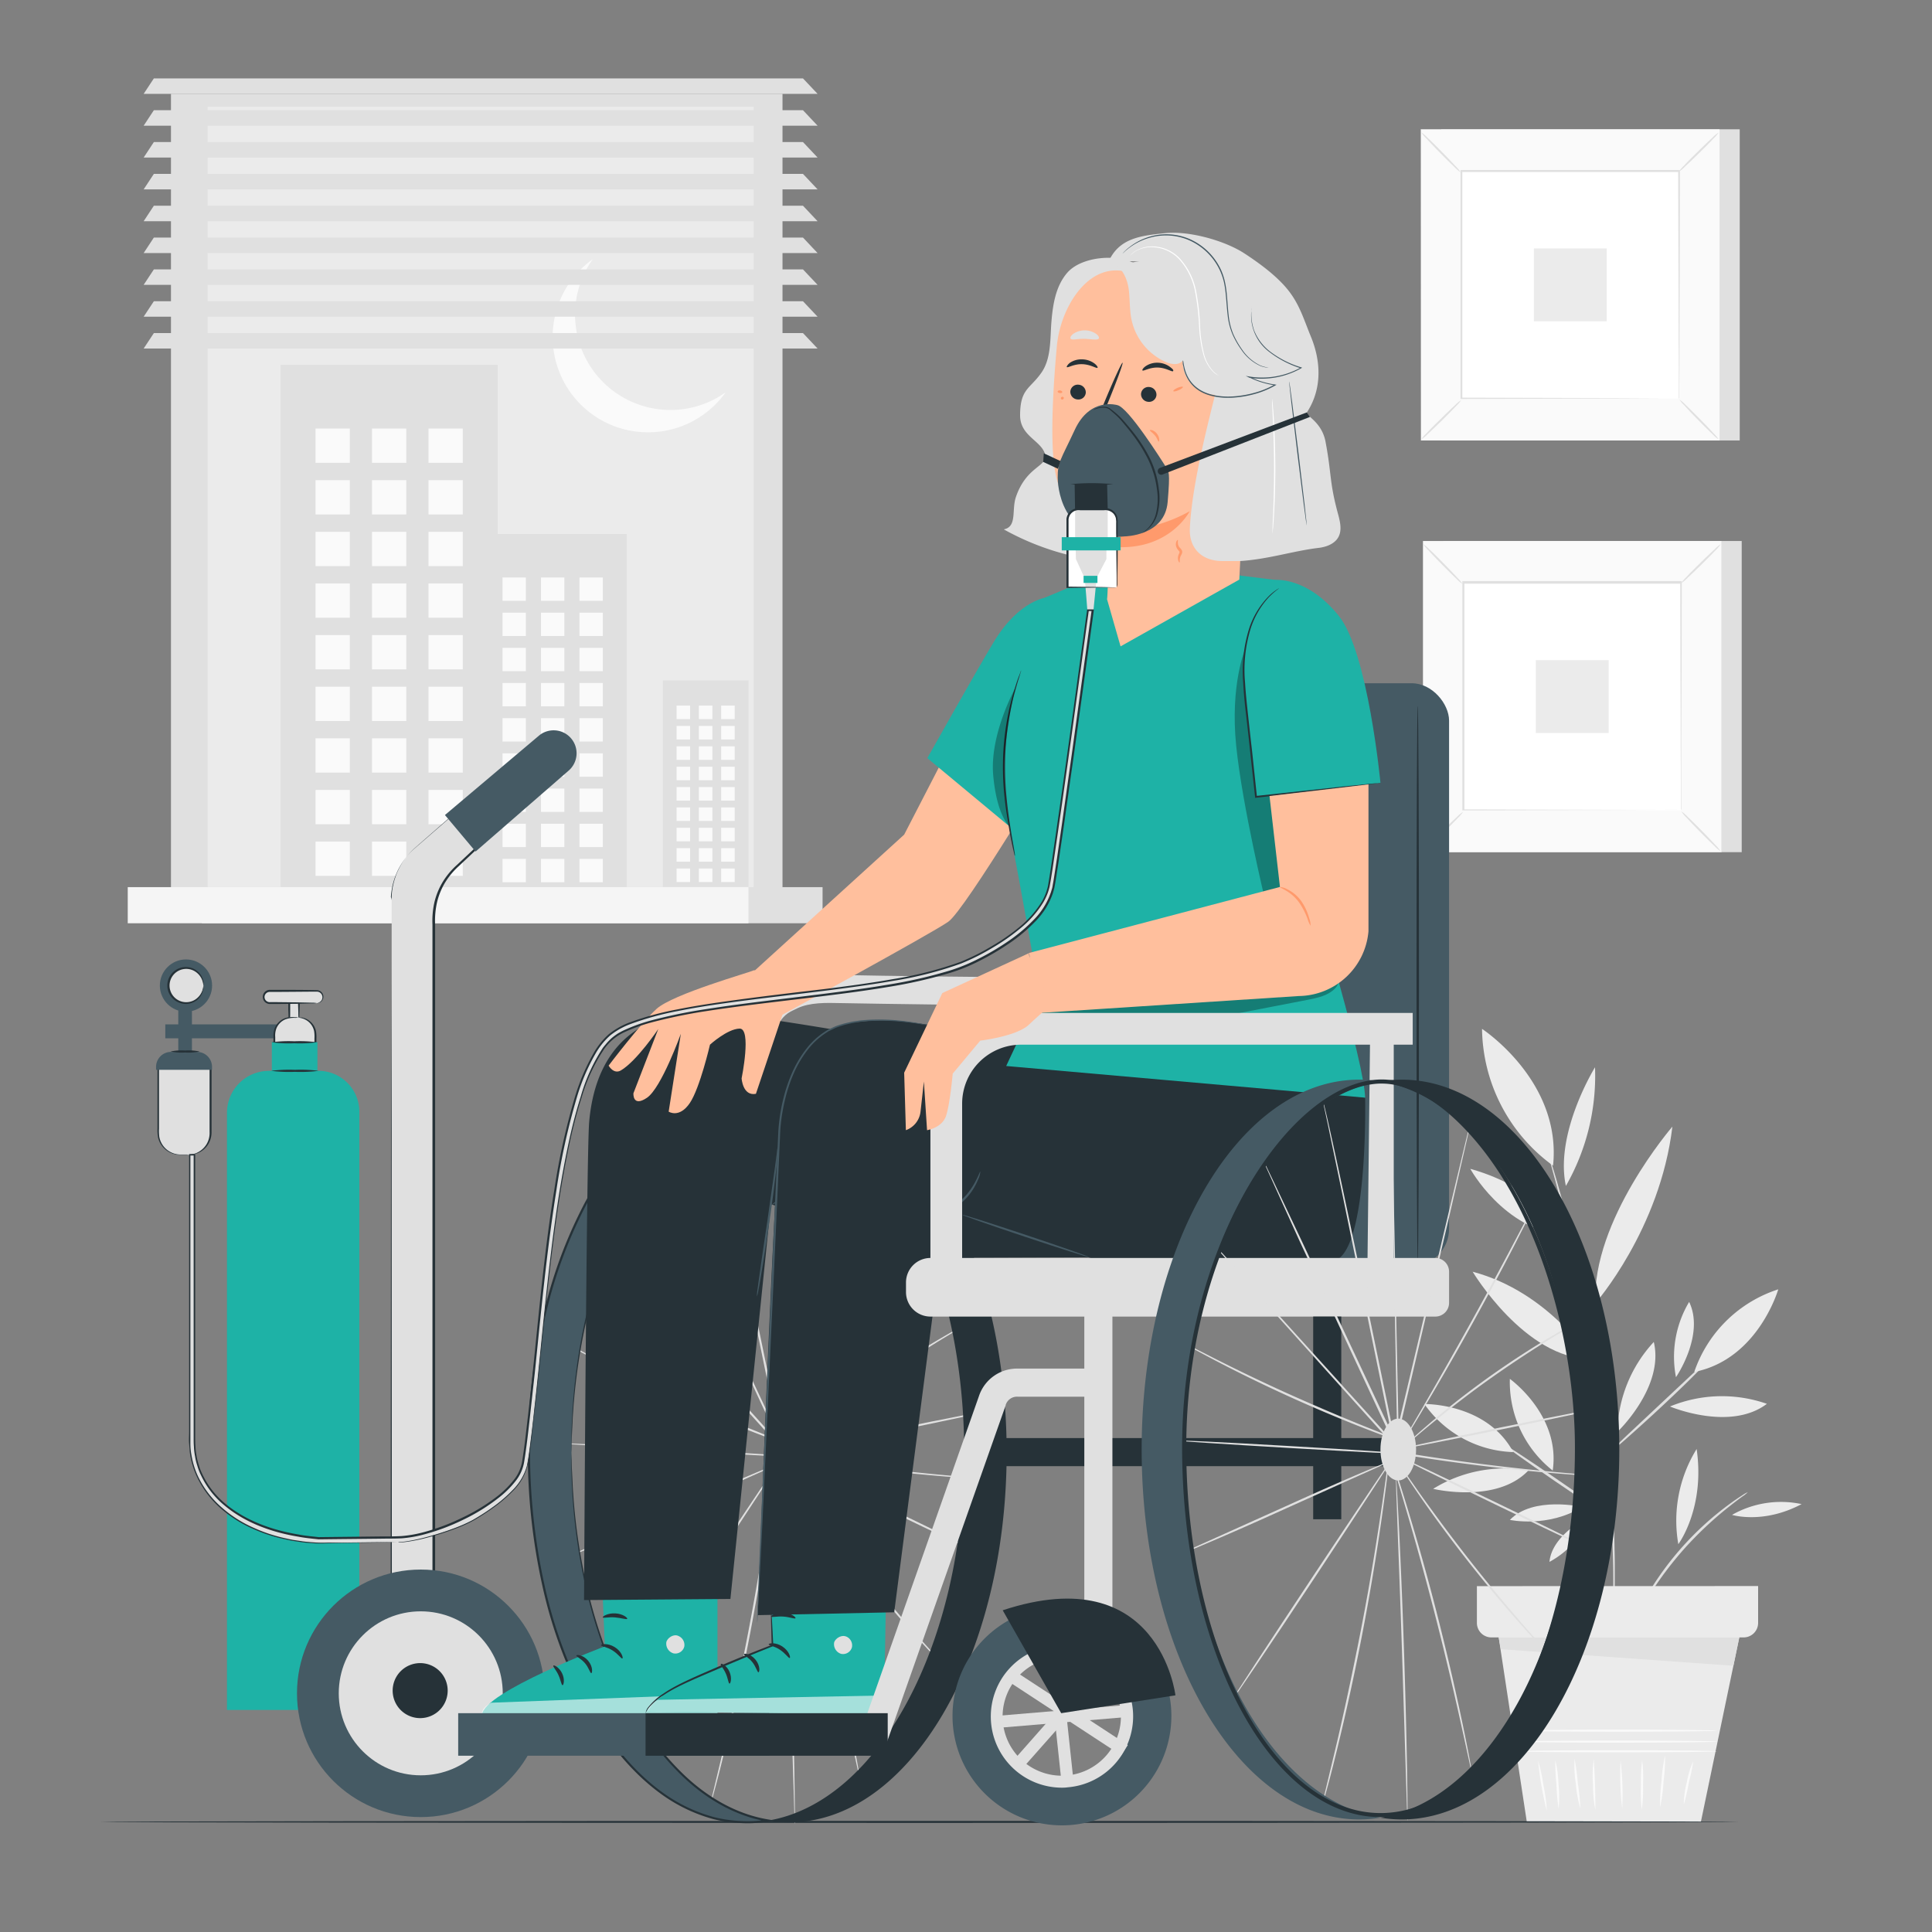 <svg xmlns="http://www.w3.org/2000/svg" viewBox="0 0 500 500"><rect x="0" y="0" width="500" height="500" fill="#808080" stroke="none"/><g id="freepik--background-complete--inject-41"><path d="M418.58,370.58A35.23,35.23,0,0,1,428,347.3C430.79,359,418.58,370.58,418.58,370.58Z" style="fill:#ebebeb"></path><path d="M432.19,364a35.21,35.21,0,0,1,25.08-.69C447.7,370.56,432.19,364,432.19,364Z" style="fill:#ebebeb"></path><path d="M433.74,356.42a27.74,27.74,0,0,1,3.41-19.49C441.26,345.48,433.74,356.42,433.74,356.42Z" style="fill:#ebebeb"></path><path d="M381.12,329.12c19.89,5.29,30.56,22.58,30.56,22.58C394.68,351.71,381.12,329.12,381.12,329.12Z" style="fill:#ebebeb"></path><path d="M412.89,337.27c-1-21.44,19.92-45.7,19.92-45.7-3.17,26.61-19.92,45.7-19.92,45.7" style="fill:#ebebeb"></path><path d="M412.79,276.21a57.39,57.39,0,0,1-7.54,30.71C402.3,293.13,412.79,276.21,412.79,276.21Z" style="fill:#ebebeb"></path><path d="M404.71,319.77c-15.67-1.68-24.2-17.28-24.2-17.28C399.46,307.8,404.71,319.77,404.71,319.77Z" style="fill:#ebebeb"></path><path d="M370.9,385.31a35.25,35.25,0,0,1,24.64-4.75C387.27,389.27,370.9,385.31,370.9,385.31Z" style="fill:#ebebeb"></path><path d="M411.52,392.34A23,23,0,0,1,401,404.21C401.66,397,411.52,392.34,411.52,392.34Z" style="fill:#ebebeb"></path><path d="M409.5,390c-8.91,5.49-18.74,3.35-18.74,3.35C396.79,387.09,409.5,390,409.5,390Z" style="fill:#ebebeb"></path><path d="M417.51,418.89a1.34,1.34,0,0,1,0-.32c0-.25,0-.56,0-.93v-3.59c0-1.56,0-3.47,0-5.69s-.05-4.73-.16-7.52c-.14-5.57-.53-12.2-1.1-19.55s-1.53-15.39-2.76-23.81c-2.48-16.83-5.86-31.88-8.58-42.69-1.37-5.41-2.53-9.77-3.37-12.77-.4-1.46-.71-2.62-.94-3.47l-.22-.91a1.21,1.21,0,0,1-.06-.31s.06.09.13.29.17.53.29.89c.26.84.61,2,1.06,3.43.93,3,2.16,7.33,3.59,12.73a397.49,397.49,0,0,1,8.8,42.71c1.23,8.43,2.1,16.5,2.7,23.86s.88,14,.95,19.59c.09,2.79.06,5.31.06,7.53s0,4.13-.09,5.69-.09,2.71-.12,3.59c0,.38,0,.68-.05.93S417.53,418.89,417.51,418.89Z" style="fill:#e0e0e0"></path><path d="M388.75,373.52c.11-.17,6.44,4,14.15,9.27s13.86,9.69,13.75,9.85-6.45-4-14.15-9.27S388.64,373.68,388.75,373.52Z" style="fill:#e0e0e0"></path><path d="M416.65,375.8a5.68,5.68,0,0,1,1-1.07l2.82-2.71,9.42-8.84,9.42-8.83,2.86-2.68a5.41,5.41,0,0,1,1.11-.92,6.28,6.28,0,0,1-.92,1.11c-.61.7-1.54,1.66-2.7,2.84-2.32,2.37-5.6,5.55-9.29,9s-7.08,6.5-9.56,8.69c-1.24,1.09-2.26,2-3,2.55A5.63,5.63,0,0,1,416.65,375.8Z" style="fill:#e0e0e0"></path><path d="M368.63,363.36s16.19-.31,23,12.44A29.18,29.18,0,0,1,368.63,363.36Z" style="fill:#ebebeb"></path><path d="M390.75,356.85s13.19,9.41,11.09,23.73A29.16,29.16,0,0,1,390.75,356.85Z" style="fill:#ebebeb"></path><path d="M460.21,333.68s-5.2,18.13-21.74,21.38A34,34,0,0,1,460.21,333.68Z" style="fill:#ebebeb"></path><path d="M383.55,266.27s20.67,13.48,18.38,35.4A44.42,44.42,0,0,1,383.55,266.27Z" style="fill:#ebebeb"></path><path d="M452.33,386.17a8,8,0,0,1-1.34,1.08c-.89.64-2.17,1.61-3.71,2.83a94,94,0,0,0-11.19,10.51,92.79,92.79,0,0,0-9.25,12.26c-1.06,1.66-1.88,3-2.42,4a7.94,7.94,0,0,1-.93,1.44,8.21,8.21,0,0,1,.68-1.57c.48-1,1.24-2.42,2.24-4.12A78.76,78.76,0,0,1,447,389.69c1.59-1.19,2.91-2.09,3.85-2.67A7.7,7.7,0,0,1,452.33,386.17Z" style="fill:#e0e0e0"></path><path d="M434.35,399.63A35.23,35.23,0,0,1,439.09,375C441.32,390.36,434.35,399.63,434.35,399.63Z" style="fill:#ebebeb"></path><path d="M448.25,392.05a25.6,25.6,0,0,1,18-2.79C456.31,394.55,448.25,392.05,448.25,392.05Z" style="fill:#ebebeb"></path><polygon points="387.38 420.58 395.14 471.53 440.18 471.53 450.64 421.31 387.38 420.58" style="fill:#ebebeb"></polygon><path d="M444.34,453.23c0,.15-11.54.27-25.78.27s-25.78-.12-25.78-.27,11.54-.26,25.78-.26S444.34,453.09,444.34,453.23Z" style="fill:#fafafa"></path><path d="M444.51,450.73c0,.14-11.62.26-25.95.26s-25.95-.12-25.95-.26,11.61-.27,25.95-.27S444.51,450.58,444.51,450.73Z" style="fill:#fafafa"></path><path d="M444.42,447.9c0,.14-11.62.26-25.95.26s-26-.12-26-.26,11.62-.27,26-.27S444.42,447.75,444.42,447.9Z" style="fill:#fafafa"></path><path d="M400.31,468.62a81.32,81.32,0,0,1-2.24-12.92,41.91,41.91,0,0,1,1.38,6.42A39.83,39.83,0,0,1,400.31,468.62Z" style="fill:#fafafa"></path><path d="M403.38,468.08a47.88,47.88,0,0,1-.56-6.26,48.59,48.59,0,0,1-.3-6.28,30.21,30.21,0,0,1,.82,6.25A30.63,30.63,0,0,1,403.38,468.08Z" style="fill:#fafafa"></path><path d="M409,468.08a31.93,31.93,0,0,1-1.17-6.42,30.76,30.76,0,0,1-.34-6.51,57,57,0,0,1,.86,6.45A54.75,54.75,0,0,1,409,468.08Z" style="fill:#fafafa"></path><path d="M412.88,468.35a32,32,0,0,1-.62-6.52,31.25,31.25,0,0,1,.2-6.55,178,178,0,0,1,.42,13.07Z" style="fill:#fafafa"></path><path d="M419.82,468.08a74.08,74.08,0,0,1-.42-12.4,71.35,71.35,0,0,1,.42,12.4Z" style="fill:#fafafa"></path><path d="M424.89,468.35a38.44,38.44,0,0,1-.21-6.4,40.44,40.44,0,0,1,.31-6.4,37.75,37.75,0,0,1,.22,6.4A38.35,38.35,0,0,1,424.89,468.35Z" style="fill:#fafafa"></path><path d="M429.64,467.67A43.5,43.5,0,0,1,430,461a40.89,40.89,0,0,1,.91-6.64,43.54,43.54,0,0,1-.39,6.69A41.12,41.12,0,0,1,429.64,467.67Z" style="fill:#fafafa"></path><path d="M435.77,467a22.6,22.6,0,0,1,.76-5.69,23,23,0,0,1,1.67-5.49,49.77,49.77,0,0,1-1.15,5.6A51.46,51.46,0,0,1,435.77,467Z" style="fill:#fafafa"></path><path d="M382.22,410.49V420a3.75,3.75,0,0,0,3.75,3.76H451.2A3.75,3.75,0,0,0,455,420v-9.53Z" style="fill:#ebebeb"></path><polygon points="387.87 423.78 388.41 426.81 448.6 431.1 450.12 423.78 387.87 423.78" style="fill:#e0e0e0"></polygon><rect x="372.99" y="33.46" width="77.25" height="80.53" style="fill:#e0e0e0"></rect><rect x="367.76" y="33.46" width="77.25" height="80.53" style="fill:#fafafa"></rect><path d="M445,114h-77.3V33.44H445Zm-77.25,0H445V33.48h-77.2Z" style="fill:#e0e0e0"></path><rect x="378.15" y="44.29" width="56.48" height="58.88" style="fill:#fff"></rect><path d="M378.15,103.56a9.78,9.78,0,0,1-1.4,1.62c-.9.95-2.17,2.24-3.59,3.64s-2.72,2.64-3.69,3.53a9.1,9.1,0,0,1-1.63,1.36,8.82,8.82,0,0,1,1.39-1.62c.9-1,2.17-2.24,3.6-3.64s2.73-2.66,3.69-3.54A8.12,8.12,0,0,1,378.15,103.56Z" style="fill:#e0e0e0"></path><path d="M434.63,103.41a9.49,9.49,0,0,1,1.62,1.39c.95.91,2.24,2.17,3.64,3.6s2.65,2.72,3.53,3.69a8.58,8.58,0,0,1,1.36,1.63,9.13,9.13,0,0,1-1.61-1.39c-.95-.9-2.24-2.17-3.65-3.6S436.87,106,436,105A9.12,9.12,0,0,1,434.63,103.41Z" style="fill:#e0e0e0"></path><path d="M434.48,44.44a8.94,8.94,0,0,1,1.39-1.62c.9-1,2.17-2.24,3.59-3.64s2.73-2.65,3.69-3.53a8.58,8.58,0,0,1,1.63-1.36,8.75,8.75,0,0,1-1.38,1.61c-.91,1-2.18,2.25-3.6,3.65s-2.74,2.65-3.7,3.54A8.76,8.76,0,0,1,434.48,44.44Z" style="fill:#e0e0e0"></path><path d="M378,44.59a9.32,9.32,0,0,1-1.62-1.4c-.95-.9-2.24-2.17-3.64-3.59s-2.64-2.72-3.53-3.69a8.58,8.58,0,0,1-1.36-1.63,8.61,8.61,0,0,1,1.61,1.39c1,.9,2.25,2.17,3.65,3.59s2.65,2.74,3.54,3.7A7.8,7.8,0,0,1,378,44.59Z" style="fill:#e0e0e0"></path><path d="M434.48,103.16a1.58,1.58,0,0,1,0-.28c0-.2,0-.47,0-.82,0-.74,0-1.8,0-3.18,0-2.79,0-6.85-.06-12,0-10.31-.07-25-.11-42.59l.22.21-56.33,0h0l.25-.25c0,21.61,0,41.82,0,58.87l-.21-.21,40.78.11,11.46.06,3,0h1.06a1.15,1.15,0,0,1-.25,0h-.76l-3,0-11.41.06-40.92.11h-.22v-.22c0-17,0-37.26,0-58.87V44h.25l56.33,0h.21v.22c0,17.64-.08,32.38-.11,42.73,0,5.13,0,9.17-.05,12,0,1.36,0,2.41,0,3.13,0,.34,0,.61,0,.8S434.48,103.17,434.48,103.16Z" style="fill:#e0e0e0"></path><rect x="396.97" y="64.3" width="18.85" height="18.85" style="fill:#ebebeb"></rect><rect x="373.5" y="140.01" width="77.25" height="80.53" style="fill:#e0e0e0"></rect><rect x="368.27" y="140.01" width="77.25" height="80.53" style="fill:#fafafa"></rect><path d="M445.55,220.56h-77.3V140h77.3Zm-77.25-.05h77.2V140H368.3Z" style="fill:#e0e0e0"></path><rect x="378.66" y="150.83" width="56.48" height="58.88" style="fill:#fff"></rect><path d="M378.66,210.1a9.92,9.92,0,0,1-1.4,1.62c-.9.95-2.17,2.24-3.59,3.64s-2.73,2.65-3.69,3.53a8.58,8.58,0,0,1-1.63,1.36,8.61,8.61,0,0,1,1.39-1.61c.9-.95,2.17-2.24,3.59-3.65s2.74-2.65,3.7-3.54A8.72,8.72,0,0,1,378.66,210.1Z" style="fill:#e0e0e0"></path><path d="M435.14,210a8.94,8.94,0,0,1,1.62,1.39c.95.9,2.24,2.17,3.64,3.59s2.65,2.73,3.53,3.69a8.58,8.58,0,0,1,1.36,1.63,8.75,8.75,0,0,1-1.61-1.38c-.95-.9-2.25-2.18-3.65-3.6s-2.65-2.73-3.54-3.7A9.32,9.32,0,0,1,435.14,210Z" style="fill:#e0e0e0"></path><path d="M435,151a9.92,9.92,0,0,1,1.4-1.62c.9-1,2.17-2.24,3.59-3.64s2.73-2.65,3.69-3.53a8.58,8.58,0,0,1,1.63-1.36,8.75,8.75,0,0,1-1.38,1.61c-.91,1-2.18,2.24-3.6,3.65s-2.74,2.65-3.7,3.54A8.72,8.72,0,0,1,435,151Z" style="fill:#e0e0e0"></path><path d="M378.5,151.13a8.94,8.94,0,0,1-1.62-1.39c-.95-.9-2.24-2.17-3.64-3.59s-2.65-2.73-3.53-3.69a9,9,0,0,1-1.36-1.63,8.75,8.75,0,0,1,1.61,1.38c1,.9,2.25,2.18,3.65,3.6s2.65,2.73,3.54,3.7A9.32,9.32,0,0,1,378.5,151.13Z" style="fill:#e0e0e0"></path><path d="M435,209.71s0-.1,0-.29,0-.47,0-.82c0-.74,0-1.8,0-3.18,0-2.79,0-6.84-.05-12,0-10.31-.07-25-.11-42.59l.21.22-56.32,0h0l.25-.25c0,21.61,0,41.83,0,58.88l-.21-.21,40.78.11,11.46,0,3,0H434l-3,0-11.41.06-40.92.1h-.22v-.22c0-17.05,0-37.27,0-58.88v-.25h.25l56.32,0h.22v.22c0,17.65-.08,32.39-.11,42.73,0,5.13,0,9.18,0,11.95,0,1.36,0,2.41,0,3.14,0,.34,0,.6,0,.8A1.21,1.21,0,0,1,435,209.71Z" style="fill:#e0e0e0"></path><rect x="397.47" y="170.85" width="18.85" height="18.85" style="fill:#ebebeb"></rect><rect x="44.25" y="24.29" width="158.26" height="207.78" style="fill:#e0e0e0"></rect><rect x="53.72" y="27.64" width="141.33" height="202.54" style="fill:#ebebeb"></rect><rect x="72.63" y="94.4" width="56.17" height="135.6" style="fill:#e0e0e0"></rect><rect x="81.66" y="110.91" width="8.87" height="8.87" style="fill:#fafafa"></rect><rect x="96.28" y="110.91" width="8.87" height="8.87" style="fill:#fafafa"></rect><rect x="110.9" y="110.91" width="8.87" height="8.87" style="fill:#fafafa"></rect><rect x="81.66" y="124.27" width="8.87" height="8.87" style="fill:#fafafa"></rect><rect x="96.28" y="124.27" width="8.87" height="8.87" style="fill:#fafafa"></rect><rect x="110.9" y="124.27" width="8.87" height="8.87" style="fill:#fafafa"></rect><rect x="81.66" y="137.64" width="8.87" height="8.87" style="fill:#fafafa"></rect><rect x="96.28" y="137.64" width="8.87" height="8.87" style="fill:#fafafa"></rect><rect x="110.9" y="137.64" width="8.87" height="8.87" style="fill:#fafafa"></rect><rect x="81.66" y="151" width="8.87" height="8.87" style="fill:#fafafa"></rect><rect x="96.28" y="151" width="8.87" height="8.87" style="fill:#fafafa"></rect><rect x="110.9" y="151" width="8.87" height="8.87" style="fill:#fafafa"></rect><rect x="81.66" y="164.36" width="8.87" height="8.87" style="fill:#fafafa"></rect><rect x="96.28" y="164.36" width="8.87" height="8.87" style="fill:#fafafa"></rect><rect x="110.9" y="164.36" width="8.87" height="8.87" style="fill:#fafafa"></rect><rect x="81.66" y="177.72" width="8.87" height="8.87" style="fill:#fafafa"></rect><rect x="96.28" y="177.72" width="8.87" height="8.87" style="fill:#fafafa"></rect><rect x="110.9" y="177.72" width="8.87" height="8.87" style="fill:#fafafa"></rect><rect x="81.66" y="191.08" width="8.87" height="8.87" style="fill:#fafafa"></rect><rect x="96.28" y="191.08" width="8.87" height="8.87" style="fill:#fafafa"></rect><rect x="110.9" y="191.08" width="8.87" height="8.87" style="fill:#fafafa"></rect><rect x="81.66" y="204.44" width="8.87" height="8.87" style="fill:#fafafa"></rect><rect x="96.28" y="204.44" width="8.87" height="8.87" style="fill:#fafafa"></rect><rect x="110.9" y="204.44" width="8.87" height="8.87" style="fill:#fafafa"></rect><rect x="81.66" y="217.8" width="8.87" height="8.87" style="fill:#fafafa"></rect><rect x="96.28" y="217.8" width="8.87" height="8.87" style="fill:#fafafa"></rect><rect x="110.9" y="217.8" width="8.87" height="8.87" style="fill:#fafafa"></rect><rect x="123.9" y="138.2" width="38.27" height="92.39" style="fill:#e0e0e0"></rect><rect x="130.05" y="149.45" width="6.04" height="6.04" style="fill:#fafafa"></rect><rect x="140.01" y="149.45" width="6.04" height="6.04" style="fill:#fafafa"></rect><rect x="149.97" y="149.45" width="6.04" height="6.04" style="fill:#fafafa"></rect><rect x="130.05" y="158.56" width="6.04" height="6.04" style="fill:#fafafa"></rect><rect x="140.01" y="158.56" width="6.04" height="6.04" style="fill:#fafafa"></rect><rect x="149.97" y="158.56" width="6.04" height="6.04" style="fill:#fafafa"></rect><rect x="130.05" y="167.66" width="6.04" height="6.04" style="fill:#fafafa"></rect><rect x="140.01" y="167.66" width="6.04" height="6.04" style="fill:#fafafa"></rect><rect x="149.97" y="167.66" width="6.04" height="6.04" style="fill:#fafafa"></rect><rect x="130.05" y="176.76" width="6.04" height="6.04" style="fill:#fafafa"></rect><rect x="140.01" y="176.76" width="6.04" height="6.04" style="fill:#fafafa"></rect><rect x="149.97" y="176.76" width="6.04" height="6.04" style="fill:#fafafa"></rect><rect x="130.05" y="185.87" width="6.04" height="6.04" style="fill:#fafafa"></rect><rect x="140.01" y="185.87" width="6.04" height="6.04" style="fill:#fafafa"></rect><rect x="149.97" y="185.87" width="6.04" height="6.04" style="fill:#fafafa"></rect><rect x="130.05" y="194.97" width="6.04" height="6.04" style="fill:#fafafa"></rect><rect x="140.01" y="194.97" width="6.04" height="6.04" style="fill:#fafafa"></rect><rect x="149.97" y="194.97" width="6.04" height="6.04" style="fill:#fafafa"></rect><rect x="130.05" y="204.08" width="6.04" height="6.04" style="fill:#fafafa"></rect><rect x="140.01" y="204.08" width="6.04" height="6.04" style="fill:#fafafa"></rect><rect x="149.97" y="204.08" width="6.04" height="6.04" style="fill:#fafafa"></rect><rect x="130.05" y="213.18" width="6.04" height="6.04" style="fill:#fafafa"></rect><rect x="140.01" y="213.18" width="6.04" height="6.04" style="fill:#fafafa"></rect><rect x="149.97" y="213.18" width="6.04" height="6.04" style="fill:#fafafa"></rect><rect x="130.05" y="222.28" width="6.04" height="6.04" style="fill:#fafafa"></rect><rect x="140.01" y="222.28" width="6.04" height="6.04" style="fill:#fafafa"></rect><rect x="149.97" y="222.28" width="6.04" height="6.04" style="fill:#fafafa"></rect><rect x="171.54" y="176.09" width="22.16" height="53.49" style="fill:#e0e0e0"></rect><rect x="175.1" y="182.61" width="3.5" height="3.5" style="fill:#fafafa"></rect><rect x="180.87" y="182.61" width="3.5" height="3.5" style="fill:#fafafa"></rect><rect x="186.64" y="182.61" width="3.5" height="3.5" style="fill:#fafafa"></rect><rect x="175.1" y="187.88" width="3.5" height="3.5" style="fill:#fafafa"></rect><rect x="180.87" y="187.88" width="3.5" height="3.5" style="fill:#fafafa"></rect><rect x="186.64" y="187.88" width="3.5" height="3.5" style="fill:#fafafa"></rect><rect x="175.1" y="193.15" width="3.5" height="3.5" style="fill:#fafafa"></rect><rect x="180.87" y="193.15" width="3.5" height="3.5" style="fill:#fafafa"></rect><rect x="186.64" y="193.15" width="3.5" height="3.5" style="fill:#fafafa"></rect><rect x="175.1" y="198.42" width="3.5" height="3.5" style="fill:#fafafa"></rect><rect x="180.87" y="198.42" width="3.5" height="3.5" style="fill:#fafafa"></rect><rect x="186.64" y="198.42" width="3.5" height="3.5" style="fill:#fafafa"></rect><rect x="175.1" y="203.69" width="3.5" height="3.5" style="fill:#fafafa"></rect><rect x="180.87" y="203.69" width="3.5" height="3.5" style="fill:#fafafa"></rect><rect x="186.64" y="203.69" width="3.5" height="3.5" style="fill:#fafafa"></rect><rect x="175.1" y="208.96" width="3.5" height="3.5" style="fill:#fafafa"></rect><rect x="180.87" y="208.96" width="3.5" height="3.5" style="fill:#fafafa"></rect><rect x="186.64" y="208.96" width="3.5" height="3.5" style="fill:#fafafa"></rect><rect x="175.1" y="214.23" width="3.5" height="3.5" style="fill:#fafafa"></rect><rect x="180.87" y="214.23" width="3.5" height="3.5" style="fill:#fafafa"></rect><rect x="186.64" y="214.23" width="3.5" height="3.5" style="fill:#fafafa"></rect><rect x="175.1" y="219.5" width="3.5" height="3.5" style="fill:#fafafa"></rect><rect x="180.87" y="219.5" width="3.5" height="3.5" style="fill:#fafafa"></rect><rect x="186.64" y="219.5" width="3.5" height="3.5" style="fill:#fafafa"></rect><rect x="175.1" y="224.77" width="3.5" height="3.5" style="fill:#fafafa"></rect><rect x="180.87" y="224.77" width="3.5" height="3.5" style="fill:#fafafa"></rect><rect x="186.64" y="224.77" width="3.5" height="3.5" style="fill:#fafafa"></rect><path d="M173.49,106.1a24.69,24.69,0,0,1-20.1-39,24.68,24.68,0,1,0,34.42,34.42A24.52,24.52,0,0,1,173.49,106.1Z" style="fill:#fafafa"></path><polygon points="211.59 24.29 37.18 24.29 39.82 20.29 207.81 20.29 211.59 24.29" style="fill:#e0e0e0"></polygon><polygon points="211.59 32.53 37.18 32.53 39.82 28.52 207.81 28.52 211.59 32.53" style="fill:#e0e0e0"></polygon><polygon points="211.59 40.77 37.18 40.77 39.82 36.76 207.81 36.76 211.59 40.77" style="fill:#e0e0e0"></polygon><polygon points="211.59 49.01 37.18 49.01 39.82 45 207.81 45 211.59 49.01" style="fill:#e0e0e0"></polygon><polygon points="211.59 57.25 37.18 57.25 39.82 53.24 207.81 53.24 211.59 57.25" style="fill:#e0e0e0"></polygon><polygon points="211.59 65.49 37.18 65.49 39.82 61.48 207.81 61.48 211.59 65.49" style="fill:#e0e0e0"></polygon><polygon points="211.59 73.72 37.18 73.72 39.82 69.72 207.81 69.72 211.59 73.72" style="fill:#e0e0e0"></polygon><polygon points="211.59 81.96 37.18 81.96 39.82 77.96 207.81 77.96 211.59 81.96" style="fill:#e0e0e0"></polygon><polygon points="211.59 90.2 37.18 90.2 39.82 86.2 207.81 86.2 211.59 90.2" style="fill:#e0e0e0"></polygon><rect x="52.24" y="229.59" width="160.64" height="9.35" style="fill:#e0e0e0"></rect><rect x="33.06" y="229.59" width="160.64" height="9.35" style="fill:#f5f5f5"></rect></g><g id="freepik--Floor--inject-41"><path d="M450.08,471.51c0,.14-95,.26-212.07.26s-212.09-.12-212.09-.26,94.94-.26,212.09-.26S450.08,471.37,450.08,471.51Z" style="fill:#263238"></path></g><g id="freepik--Character--inject-41"><path d="M48.76,298.89H46.55a5.65,5.65,0,0,1-5.66-5.66v-17H54.42v17A5.65,5.65,0,0,1,48.76,298.89Z" style="fill:#e0e0e0"></path><path d="M48.76,298.89a9.35,9.35,0,0,0,1.89-.42,5.76,5.76,0,0,0,1.9-1.22,5.47,5.47,0,0,0,1.51-2.58,5.81,5.81,0,0,0,.18-1.75c0-.64,0-1.3,0-2,0-1.37,0-2.85,0-4.41,0-3.14,0-6.62,0-10.33l.25.25H40.89l.26-.25c0,4,0,7.74,0,11.14,0,1.69,0,3.29,0,4.79a11.13,11.13,0,0,0,.08,2.11,5.39,5.39,0,0,0,.66,1.79,5.49,5.49,0,0,0,2.38,2.21,5.59,5.59,0,0,0,2.4.57l1.6,0a2.39,2.39,0,0,1,.55.05,2.39,2.39,0,0,1-.55.05l-1.6,0a5.67,5.67,0,0,1-2.51-.51,5.77,5.77,0,0,1-2.56-2.27,5.65,5.65,0,0,1-.73-1.9,11.3,11.3,0,0,1-.12-2.18c0-1.5,0-3.1,0-4.79,0-3.4,0-7.15,0-11.14v-.26h14v.26c0,3.71,0,7.19,0,10.33,0,1.56,0,3,0,4.41,0,.69,0,1.35,0,2a6.19,6.19,0,0,1-.23,1.84,5.72,5.72,0,0,1-3.66,3.87,5.28,5.28,0,0,1-1.44.28A2.81,2.81,0,0,1,48.76,298.89Z" style="fill:#263238"></path><rect x="42.78" y="265.11" width="31.93" height="3.6" style="fill:#455a64"></rect><rect x="74.84" y="258.05" width="2.51" height="6.16" style="fill:#e0e0e0"></rect><path d="M77.35,264.21a12.9,12.9,0,0,1-.14-1.83c0-1.1-.1-2.6-.11-4.33l.25.25H74.84l.26-.26h0v.88c0,.29,0,.58,0,.87,0,.56,0,1.1,0,1.63,0,1,0,1.92-.06,2.77l-.18-.19a20.39,20.39,0,0,1,2.51.19,15.66,15.66,0,0,1-2.51.18h-.18v-.19c0-.85,0-1.77-.06-2.77,0-.53,0-1.07,0-1.63v-1.75h0l.26-.26H77.6v.25c0,1.84-.07,3.42-.12,4.5A8.79,8.79,0,0,1,77.35,264.21Z" style="fill:#263238"></path><path d="M77.19,263.32H75.45A4.45,4.45,0,0,0,71,267.77v3.09H81.64v-3.09A4.45,4.45,0,0,0,77.19,263.32Z" style="fill:#e0e0e0"></path><path d="M77.19,263.32s.07,0,.19,0a2.23,2.23,0,0,1,.56,0,4.21,4.21,0,0,1,2,.76,4.56,4.56,0,0,1,1.82,2.68,8.68,8.68,0,0,1,.13,2c0,.68,0,1.39,0,2.13v.24h-.24l-6.19,0h-4.7v-.25c0-.85,0-1.68,0-2.47a5.52,5.52,0,0,1,.33-2.3,4.61,4.61,0,0,1,2.72-2.63,6.12,6.12,0,0,1,2.48-.23,3.52,3.52,0,0,1,.89.09,3.31,3.31,0,0,1-.89.08,6.49,6.49,0,0,0-2.36.36,4.31,4.31,0,0,0-2.44,2.48,5.31,5.31,0,0,0-.26,2.15c0,.79,0,1.62,0,2.47l-.25-.25h4.45l6.19,0-.24.24c0-.74,0-1.45,0-2.13a8.78,8.78,0,0,0-.09-1.89,4.34,4.34,0,0,0-1.59-2.54,4.66,4.66,0,0,0-1.82-.84A4.81,4.81,0,0,1,77.19,263.32Z" style="fill:#263238"></path><path d="M82.15,277.13h0v-7.42H70.35v7.43h-.76A10.85,10.85,0,0,0,58.74,288V442.54H93V287.61A10.6,10.6,0,0,0,82.15,277.13Z" style="fill:#1EB2A6"></path><path d="M82,269.74a33.49,33.49,0,0,1-5.84.26,33.56,33.56,0,0,1-5.85-.26,32.42,32.42,0,0,1,5.85-.26A32.35,32.35,0,0,1,82,269.74Z" style="fill:#263238"></path><path d="M82.45,277.13a36.87,36.87,0,0,1-6.13.26,36.87,36.87,0,0,1-6.13-.26,36.87,36.87,0,0,1,6.13-.26A36.87,36.87,0,0,1,82.45,277.13Z" style="fill:#263238"></path><path d="M101.36,233.09V443h11V237.69a18.2,18.2,0,0,1,5.72-13.24l26.45-24.87L139,192l-31.66,27.59A18.2,18.2,0,0,0,101.36,233.09Z" style="fill:#e0e0e0"></path><path d="M101.36,233.09s0-.33,0-1a17.61,17.61,0,0,1,1.91-7.29,18.31,18.31,0,0,1,3.88-5.16l31.72-27.75.13-.11.11.13c1.72,2.33,3.62,4.9,5.59,7.55l.09.12-.11.11L130.5,213.08l-7.7,7.25-4,3.76a19.32,19.32,0,0,0-3.56,4.23,17.9,17.9,0,0,0-2.14,5.21,21.62,21.62,0,0,0-.49,5.76q0,5.91,0,12,0,12.25,0,25.37c0,34.93,0,74,0,115.3,0,17.49,0,34.6,0,51v.25H101.11V443c0-60.23.07-112.71.09-150.14,0-18.71.06-33.66.07-43.94,0-5.13,0-9.09,0-11.78,0-1.34,0-2.36,0-3s0-1,0-1,0,.35,0,1,0,1.71,0,3c0,2.69,0,6.65,0,11.78,0,10.28,0,25.23.07,43.94,0,37.43.06,89.91.09,150.14l-.25-.25h11l-.26.26c0-16.43,0-33.54,0-51,0-41.26,0-80.37,0-115.3q0-13.09,0-25.37,0-6.14,0-12a22.07,22.07,0,0,1,.51-5.85,18.4,18.4,0,0,1,2.2-5.33,19.46,19.46,0,0,1,3.63-4.32l4-3.75,7.71-7.23,14.22-13.35,0,.22-5.58-7.56.23,0-31.81,27.64a18.38,18.38,0,0,0-3.89,5.09,19,19,0,0,0-1.58,4.4,21.5,21.5,0,0,0-.4,2.84C101.38,232.76,101.36,233.09,101.36,233.09Z" style="fill:#263238"></path><path d="M115.15,210.93l7.93,9.45,24.09-20.95a5.94,5.94,0,0,0,.67-8.29h0a5.93,5.93,0,0,0-8.39-.73Z" style="fill:#455a64"></path><circle cx="48.13" cy="255.06" r="6.76" style="fill:#455a64"></circle><circle cx="48.13" cy="255.06" r="4.54" style="fill:#e0e0e0"></circle><path d="M52.67,255.06c-.05,0-.05-.41-.24-1.09a4.52,4.52,0,0,0-1.67-2.37,4.31,4.31,0,1,0,0,6.92,4.58,4.58,0,0,0,1.67-2.38c.19-.68.19-1.09.24-1.08s0,.1,0,.29a3.26,3.26,0,0,1-.09.84A4.53,4.53,0,0,1,51,258.81a4.71,4.71,0,0,1-4.49.73,4.76,4.76,0,0,1,0-9,4.71,4.71,0,0,1,4.49.73,4.53,4.53,0,0,1,1.63,2.62,3.26,3.26,0,0,1,.09.84C52.7,255,52.69,255.06,52.67,255.06Z" style="fill:#263238"></path><rect x="46.14" y="260.41" width="3.53" height="12.35" style="fill:#455a64"></rect><path d="M44.27,272.23H51a3.87,3.87,0,0,1,3.87,3.87v.76a0,0,0,0,1,0,0H40.39a0,0,0,0,1,0,0v-.76A3.87,3.87,0,0,1,44.27,272.23Z" style="fill:#455a64"></path><circle cx="108.89" cy="438.23" r="32.03" style="fill:#455a64"></circle><circle cx="108.89" cy="438.23" r="21.22" style="fill:#e0e0e0"></circle><path d="M115.86,437.52a7.12,7.12,0,1,1-7.12-7.11A7.12,7.12,0,0,1,115.86,437.52Z" style="fill:#263238"></path><path d="M51.67,272.13a14.08,14.08,0,0,1-3.77.26,14,14,0,0,1-3.76-.26,13.5,13.5,0,0,1,3.76-.26A13.61,13.61,0,0,1,51.67,272.13Z" style="fill:#263238"></path><path d="M82,259.62H69.76a1.57,1.57,0,0,1-1.58-1.57h0a1.58,1.58,0,0,1,1.58-1.58H82a1.58,1.58,0,0,1,1.58,1.58h0A1.57,1.57,0,0,1,82,259.62Z" style="fill:#e0e0e0"></path><path d="M82,259.62a1.89,1.89,0,0,0,1.11-.61,1.44,1.44,0,0,0,.26-1.37,1.42,1.42,0,0,0-1.45-1c-3.11,0-7.4.07-12.14.07a1.33,1.33,0,0,0-1.18.74,1.31,1.31,0,0,0,.11,1.35,1.36,1.36,0,0,0,1.23.55h1.57l5.46.06,3.68.08a7.33,7.33,0,0,1,1.35.1,6.35,6.35,0,0,1-1.35.1l-3.68.09-5.46.05H69.92a1.83,1.83,0,1,1-.16-3.66c4.74,0,9,0,12.14.08a1.73,1.73,0,0,1,1.73,1.26,1.69,1.69,0,0,1-.38,1.59,1.58,1.58,0,0,1-.91.5C82.1,259.67,82,259.64,82,259.62Z" style="fill:#263238"></path><path d="M192.56,286.6c-1.88-24.28,3.93-29.08,10.06-31.93l.53-.25c4.82-2.31,10.21-2.19,14.55-2.09,5.42.13,15.18.25,24.63.38s56.21.53,61.67.66l-.17,7.26c-5.42-.12-52.15-.53-61.6-.66s-19.24-.25-24.7-.37c-3.75-.09-8-.19-11.24,1.37l-.61.3c-3,1.39-7.53,3.49-5.88,24.77Z" style="fill:#e0e0e0"></path><rect x="287.49" y="176.82" width="87.53" height="150.87" rx="9.69" style="fill:#455a64"></rect><path d="M366.91,182.69c.17,0,.32,32.23.32,72s-.15,72-.32,72-.32-32.23-.32-72S366.73,182.69,366.91,182.69Z" style="fill:#263238"></path><path d="M201.45,280.29a3.45,3.45,0,0,1,0,.47c0,.33,0,.78,0,1.36,0,1.22.09,3,.15,5.23.11,4.57.27,11.14.47,19.24.34,16.28.8,38.72,1.32,63.5,0,2,.08,4,.11,5.81l0,1.28-.54-1.16-25.17-54-7.49-16.23c-.86-1.9-1.54-3.37-2-4.4l-.5-1.15a1.92,1.92,0,0,1-.16-.4,1.65,1.65,0,0,1,.2.37l.56,1.13,2.09,4.36,7.65,16.16c6.43,13.72,15.35,32.73,25.32,54l-.52.12c0-1.84-.07-3.82-.11-5.81-.46-24.78-.87-47.22-1.16-63.5-.13-8.11-.23-14.68-.3-19.25,0-2.25,0-4,0-5.23v-1.36A4.24,4.24,0,0,1,201.45,280.29Z" style="fill:#e0e0e0"></path><path d="M239.78,310.08a3.31,3.31,0,0,1-.29.7c-.24.49-.54,1.13-.93,1.94-.82,1.68-2,4.1-3.54,7.07-3,6-7.33,14.13-12.26,23.06s-9.58,16.91-13,22.64c-1.71,2.87-3.12,5.18-4.11,6.76l-1.15,1.82a5.2,5.2,0,0,1-.43.62,3.31,3.31,0,0,1,.34-.68l1.06-1.87,4-6.84c3.35-5.79,7.93-13.8,12.87-22.72s9.27-17.05,12.39-23l3.69-7c.43-.78.76-1.41,1-1.89A4.55,4.55,0,0,1,239.78,310.08Z" style="fill:#e0e0e0"></path><path d="M258.05,364.7c0,.14-12.37,2.8-27.69,5.92s-27.77,5.54-27.8,5.4,12.37-2.8,27.69-5.93S258,364.55,258.05,364.7Z" style="fill:#e0e0e0"></path><path d="M256.31,403.29c-.07.14-12.09-5.54-26.86-12.68s-26.68-13-26.62-13.17,12.09,5.54,26.86,12.68S256.37,403.16,256.31,403.29Z" style="fill:#e0e0e0"></path><path d="M245.41,432.26s-.19-.15-.52-.46l-1.4-1.42c-1.21-1.23-2.92-3.05-5-5.32-4.18-4.55-9.8-11-15.67-18.36s-10.87-14.31-14.36-19.41c-1.75-2.55-3.13-4.63-4.06-6.09l-1.06-1.68a2.94,2.94,0,0,1-.34-.61,3.35,3.35,0,0,1,.43.55c.29.42.67,1,1.15,1.62,1,1.47,2.45,3.5,4.19,6,3.57,5,8.61,11.91,14.47,19.29s11.43,13.83,15.53,18.44l4.89,5.44,1.32,1.48A3.88,3.88,0,0,1,245.41,432.26Z" style="fill:#e0e0e0"></path><path d="M222.51,460.25a4.58,4.58,0,0,1-.23-.86c-.13-.61-.31-1.44-.54-2.48l-2-9.15c-1.68-7.71-4.13-18.35-7.13-30s-6-22.17-8.25-29.74c-1.12-3.75-2-6.8-2.68-9L201,376.6a6.11,6.11,0,0,1-.21-.86,4.74,4.74,0,0,1,.32.82c.2.6.47,1.4.82,2.41.7,2.1,1.68,5.14,2.85,8.92,2.34,7.54,5.4,18,8.41,29.71s5.39,22.34,7,30.08c.8,3.87,1.41,7,1.8,9.19l.45,2.5A4.88,4.88,0,0,1,222.51,460.25Z" style="fill:#e0e0e0"></path><path d="M183.55,468.28a.74.74,0,0,1,0-.24l.15-.69.64-2.67c.57-2.36,1.37-5.69,2.35-9.79,2-8.27,4.51-19.74,6.95-32.48s4.28-24.35,5.51-32.76c.6-4.18,1.08-7.57,1.42-10,.17-1.14.3-2.05.39-2.71,0-.29.09-.52.12-.71s0-.24.06-.23,0,.08,0,.24,0,.42-.06.71c-.07.67-.17,1.58-.29,2.72-.26,2.37-.68,5.78-1.25,10-1.13,8.43-2.93,20.05-5.36,32.81s-5,24.21-7.11,32.47c-1,4.13-1.89,7.46-2.52,9.75-.31,1.11-.55,2-.73,2.64-.08.28-.15.5-.21.69S183.56,468.29,183.55,468.28Z" style="fill:#e0e0e0"></path><path d="M146,403.29a3.1,3.1,0,0,1,.56-.29l1.62-.75,6-2.68,19.83-8.93c7.73-3.5,14.77-6.61,19.9-8.78,2.56-1.09,4.64-1.95,6.08-2.53l1.67-.65a3.22,3.22,0,0,1,.6-.2,2.4,2.4,0,0,1-.55.3l-1.63.75-6,2.68-19.83,8.93c-7.73,3.5-14.77,6.61-19.89,8.78-2.57,1.08-4.65,1.95-6.09,2.52l-1.67.66A2.67,2.67,0,0,1,146,403.29Z" style="fill:#e0e0e0"></path><path d="M207.08,375a2.6,2.6,0,0,1-.64-.18l-1.82-.61c-1.58-.54-3.85-1.37-6.63-2.42-5.58-2.1-13.22-5.18-21.52-8.91s-15.67-7.4-20.95-10.18c-2.63-1.39-4.75-2.54-6.2-3.36l-1.67-1a3.26,3.26,0,0,1-.56-.36,2.75,2.75,0,0,1,.61.26l1.71.87,6.29,3.2c5.31,2.69,12.7,6.3,21,10s15.9,6.85,21.43,9.05l6.57,2.57,1.78.71A2.92,2.92,0,0,1,207.08,375Z" style="fill:#e0e0e0"></path><path d="M207.93,375.9c0,4.42-2.06,8-4.61,8s-4.61-3.59-4.61-8,2.07-8,4.61-8S207.93,371.49,207.93,375.9Z" style="fill:#e0e0e0"></path><path d="M160,441.21c-.12-.08,9.47-14.77,21.43-32.8s21.76-32.59,21.88-32.51-9.47,14.77-21.43,32.81S160.13,441.3,160,441.21Z" style="fill:#e0e0e0"></path><path d="M205.78,377c0,.15-13.62-.52-30.4-1.49s-30.38-1.88-30.37-2,13.62.52,30.4,1.49S205.79,376.86,205.78,377Z" style="fill:#e0e0e0"></path><path d="M250.92,342.25a2.44,2.44,0,0,1-.47.33l-1.42.85c-1.23.73-3,1.79-5.21,3.12-4.38,2.67-10.34,6.48-16.71,11s-11.92,8.95-15.86,12.23c-2,1.63-3.56,3-4.65,3.91l-1.26,1.06a2.62,2.62,0,0,1-.47.34,2.39,2.39,0,0,1,.39-.42l1.2-1.14c1-1,2.6-2.37,4.54-4,3.89-3.36,9.41-7.82,15.79-12.38s12.4-8.32,16.84-10.9c2.22-1.3,4-2.31,5.3-3l1.46-.77A2,2,0,0,1,250.92,342.25Z" style="fill:#e0e0e0"></path><path d="M205.73,472a5,5,0,0,1-.08-.91c0-.64-.06-1.51-.1-2.61-.07-2.32-.17-5.59-.3-9.6-.25-8.16-.6-19.34-1-31.69s-.85-23.53-1.14-31.68c-.14-4-.26-7.29-.34-9.61,0-1.09-.06-2-.08-2.61a4.85,4.85,0,0,1,0-.91,5.41,5.41,0,0,1,.09.91c.05.64.1,1.51.18,2.6.12,2.32.3,5.59.51,9.6.4,8.1.89,19.31,1.3,31.68s.68,23.58.82,31.7c.06,4,.1,7.29.13,9.61v2.61A7,7,0,0,1,205.73,472Z" style="fill:#e0e0e0"></path><path d="M259.34,383h-.28l-.81,0-3.13-.15c-2.73-.15-6.69-.41-11.62-.83-9.86-.82-23.62-2.31-39.12-4.83h-.1l-.06-.07-7.45-8.25-31.4-34.9-9.46-10.62c-1.1-1.24-1.95-2.22-2.56-2.91l-.65-.76a1.79,1.79,0,0,1-.21-.27s.09.07.25.23.4.43.69.73c.63.67,1.51,1.63,2.63,2.84l9.6,10.5,31.52,34.8c2.54,2.83,5,5.6,7.44,8.25l-.16-.08c15.49,2.54,29.22,4.09,39.07,5,4.93.46,8.88.78,11.6,1l3.12.24.81.08Z" style="fill:#e0e0e0"></path><path d="M183.55,284.75a7.56,7.56,0,0,1,.53,1.75c.29,1.16.7,2.88,1.2,5.1,1,4.43,2.4,10.87,4.09,18.83,3.38,15.91,7.94,37.91,12.91,62.23.13.68.27,1.35.4,2h-.53c5.6-23.71,10.65-45.08,14.31-60.56,1.84-7.7,3.34-13.93,4.38-18.27.52-2.13.93-3.79,1.21-5l.33-1.28a3.56,3.56,0,0,1,.13-.44,2.72,2.72,0,0,1-.08.45c-.06.32-.16.75-.27,1.3-.27,1.16-.64,2.83-1.12,5-1,4.35-2.44,10.59-4.21,18.31-3.62,15.48-8.61,36.87-14.15,60.6l-.29,1.2-.24-1.21c-.13-.62-.27-1.3-.4-2L189,310.5l-3.92-18.86c-.47-2.2-.84-3.92-1.1-5.12-.13-.56-.23-1-.3-1.33A4.53,4.53,0,0,0,183.55,284.75Z" style="fill:#e0e0e0"></path><path d="M147.9,375.9c0-49.71,22.29-90.57,50.81-95.27a33.43,33.43,0,0,0-5.49-.45c-31.1,0-56.31,42.86-56.31,95.72s25.21,95.73,56.31,95.73a34.56,34.56,0,0,0,5.49-.45C170.19,466.48,147.9,425.62,147.9,375.9Z" style="fill:#455a64"></path><path d="M147.9,375.9s0,.73.07,2.12c0,.71,0,1.58.06,2.6s.1,2.23.17,3.58a156.32,156.32,0,0,0,3,23.27,131,131,0,0,0,4.4,16.17,108.11,108.11,0,0,0,8,18,81.12,81.12,0,0,0,5.91,9.16,66.79,66.79,0,0,0,7.63,8.64c5.71,5.4,13.07,10,21.65,11.43l1.63.27-1.63.27a31.21,31.21,0,0,1-7,.4,35.78,35.78,0,0,1-7.07-1,41.56,41.56,0,0,1-13.28-6.28c-8.2-5.84-14.75-14.24-19.86-23.6A119.17,119.17,0,0,1,140.3,410.1a159.4,159.4,0,0,1,0-68.38,119.38,119.38,0,0,1,11.27-30.86c5.1-9.36,11.66-17.76,19.86-23.6A41.51,41.51,0,0,1,184.7,281a35.15,35.15,0,0,1,7.08-1,31.21,31.21,0,0,1,7,.4l1.63.26-1.63.28c-8.58,1.46-15.94,6-21.65,11.43a67.46,67.46,0,0,0-7.63,8.64,79.75,79.75,0,0,0-5.91,9.16,108.47,108.47,0,0,0-8,18,131.5,131.5,0,0,0-4.4,16.17,156.32,156.32,0,0,0-3,23.27c-.07,1.35-.12,2.54-.17,3.57s-.05,1.9-.06,2.6c0,1.4-.07,2.12-.07,2.12s0-.72,0-2.12c0-.7,0-1.57,0-2.6s.08-2.23.13-3.58a152.17,152.17,0,0,1,2.86-23.33,130.53,130.53,0,0,1,4.35-16.22,107.34,107.34,0,0,1,7.94-18.13,79.74,79.74,0,0,1,5.92-9.23,66.18,66.18,0,0,1,7.67-8.72c5.74-5.46,13.18-10.11,21.9-11.61v.54a30.23,30.23,0,0,0-6.87-.38,34.09,34.09,0,0,0-7,1,40.75,40.75,0,0,0-13.07,6.21c-8.09,5.77-14.6,14.11-19.66,23.42a119,119,0,0,0-11.2,30.7,159.16,159.16,0,0,0,0,68.1,119.07,119.07,0,0,0,11.19,30.7c5.07,9.3,11.57,17.64,19.66,23.41a40.7,40.7,0,0,0,13.08,6.21,33.89,33.89,0,0,0,7,1,30.23,30.23,0,0,0,6.87-.38v.54c-8.72-1.5-16.16-6.15-21.9-11.61a67.67,67.67,0,0,1-7.67-8.72,80.49,80.49,0,0,1-5.92-9.22,108.59,108.59,0,0,1-7.94-18.14,129.61,129.61,0,0,1-4.35-16.22A152.17,152.17,0,0,1,148,384.21c-.05-1.35-.09-2.55-.13-3.58s0-1.9,0-2.6C147.88,376.63,147.9,375.9,147.9,375.9Z" style="fill:#263238"></path><path d="M204.21,280.18a33.55,33.55,0,0,0-5.5.45c28.52,4.7,50.82,45.56,50.82,95.27s-22.3,90.58-50.82,95.28a34.69,34.69,0,0,0,5.5.45c31.1,0,56.31-42.86,56.31-95.73S235.31,280.18,204.21,280.18Z" style="fill:#263238"></path><path d="M155.21,394.69l1.32,31.38s-31.45,11.88-31.77,17.7l60.92-.37,0-49Z" style="fill:#1EB2A6"></path><path d="M175.35,423.31a2.5,2.5,0,0,1,1.74,2.83,2.39,2.39,0,0,1-2.79,1.75,2.62,2.62,0,0,1-1.83-3c.4-1.16,2-2.07,3.11-1.5" style="fill:#e0e0e0"></path><g style="opacity:0.6"><path d="M185.68,443.4l-.2-4.94-58.34,2.2s-2.7,1.2-2.38,3.11Z" style="fill:#fff"></path></g><path d="M155.54,425.76c0,.3,1.5.43,3,1.38s2.25,2.19,2.53,2.07-.18-1.84-2-2.95S155.47,425.49,155.54,425.76Z" style="fill:#263238"></path><path d="M149.16,428.45c-.06.29,1.23.78,2.25,2s1.31,2.58,1.61,2.56.47-1.7-.82-3.23S149.17,428.16,149.16,428.45Z" style="fill:#263238"></path><path d="M145.58,436.12c.27.06.67-1.43-.1-3.05s-2.17-2.27-2.29-2,.74,1.11,1.35,2.46S145.28,436.09,145.58,436.12Z" style="fill:#263238"></path><path d="M156,418.58c.13.27,1.49-.15,3.17,0s3,.62,3.15.37-1.11-1.31-3.1-1.41S155.88,418.35,156,418.58Z" style="fill:#263238"></path><path d="M308,282.13l-28.49-3.87s-59.42-11.94-89.48-15.67a52,52,0,0,0-16.35.4c-11,2.22-19.74,10.6-21.2,27.34-.73,8.41-1.33,123.77-1.33,123.77l37.88-.29,10.49-102.17,41.26,13.92,60.26-.22C308.52,319.52,308,282.13,308,282.13Z" style="fill:#263238"></path><path d="M201.28,296.78a7.28,7.28,0,0,1,0,1.54c-.06,1-.18,2.42-.38,4.18-.38,3.53-1,8.38-1.78,13.73s-1.54,10.18-2.13,13.67c-.29,1.75-.54,3.16-.74,4.13a8.74,8.74,0,0,1-.35,1.5A8.22,8.22,0,0,1,196,334c.15-1.08.34-2.48.57-4.15.51-3.61,1.2-8.4,2-13.7l1.94-13.69c.22-1.68.41-3.08.55-4.16A9.91,9.91,0,0,1,201.28,296.78Z" style="fill:#455a64"></path><path d="M208.43,301.27a5.88,5.88,0,0,1-.55,2,16.24,16.24,0,0,1-6.4,7.62,5.6,5.6,0,0,1-1.88.9,28.67,28.67,0,0,0,5.27-4.56A29.08,29.08,0,0,0,208.43,301.27Z" style="fill:#455a64"></path><path d="M199.19,394.47l.73,31.39s-31.66,11.3-32.09,17.11l60.93.76.85-49Z" style="fill:#1EB2A6"></path><path d="M218.8,423.46a2.48,2.48,0,0,1,1.68,2.86,2.39,2.39,0,0,1-2.82,1.69,2.62,2.62,0,0,1-1.77-3c.42-1.14,2.06-2,3.13-1.44" style="fill:#e0e0e0"></path><g style="opacity:0.6"><path d="M228.76,443.73l-.11-4.94-58.37,1.12s-2.73,1.15-2.45,3.06Z" style="fill:#fff"></path></g><path d="M198.94,425.54c0,.3,1.49.45,2.94,1.43s2.22,2.23,2.5,2.12-.15-1.84-1.93-3S198.88,425.27,198.94,425.54Z" style="fill:#263238"></path><path d="M192.52,428.1c-.07.29,1.21.81,2.2,2.08s1.27,2.61,1.57,2.6.51-1.69-.76-3.25S192.53,427.82,192.52,428.1Z" style="fill:#263238"></path><path d="M188.79,435.71c.27.06.71-1.42,0-3.06s-2.12-2.3-2.25-2,.72,1.12,1.31,2.48S188.5,435.67,188.79,435.71Z" style="fill:#263238"></path><path d="M199.57,418.37c.12.27,1.49-.12,3.17,0s3,.68,3.14.43-1.09-1.33-3.07-1.46S199.42,418.13,199.57,418.37Z" style="fill:#263238"></path><path d="M199.56,416.45a2.71,2.71,0,0,1,.08.66c0,.5.08,1.13.13,1.89.09,1.72.22,4.05.36,6.85V426l-.14.06c-3.62,1.45-8.19,3.32-13.11,5.41-6,2.59-11.49,4.78-15,7.14a17,17,0,0,0-3.84,3.2,5,5,0,0,0-.76,1.13c-.14.27-.18.43-.19.43a2.89,2.89,0,0,1,.79-1.68,15.68,15.68,0,0,1,3.79-3.38c3.55-2.48,9.06-4.73,15-7.32,4.93-2.09,9.52-3.93,13.17-5.32l-.13.2c-.08-2.81-.14-5.14-.18-6.86,0-.77,0-1.39,0-1.9A2.44,2.44,0,0,1,199.56,416.45Z" style="fill:#263238"></path><path d="M353.3,284.07l-28.49-3.87s-59.42-11.94-89.48-15.66a51.39,51.39,0,0,0-16.35.4c-11,2.22-14.75,15.48-16.64,23.7S196.11,418,196.11,418l35.31-.74,13.41-103.66,37.48,12h64.31C354.07,319.74,353.3,284.07,353.3,284.07Z" style="fill:#263238"></path><path d="M240.11,265.36a3.82,3.82,0,0,1-.47-.07l-1.38-.24c-1.21-.2-3-.47-5.32-.67a52.53,52.53,0,0,0-8.47-.11c-.82.07-1.67.13-2.54.28l-1.32.21-1.35.31a25.16,25.16,0,0,0-2.74.84c-.46.18-.9.41-1.36.62l-.69.32-.64.42a19,19,0,0,0-4.75,4.35,29.13,29.13,0,0,0-3.59,6,39.3,39.3,0,0,0-2.37,7.16,46.08,46.08,0,0,0-1.19,7.92c-.49,11-1,23.12-1.59,35.83-1.17,25.42-2.24,48.43-3,65.11-.41,8.31-.74,15.05-1,19.73-.13,2.31-.23,4.11-.29,5.36,0,.6-.07,1.06-.09,1.4s0,.47,0,.47,0-.16,0-.47,0-.81,0-1.4c0-1.25.11-3.06.19-5.37.19-4.68.46-11.42.8-19.73.73-16.69,1.74-39.7,2.85-65.12.58-12.71,1.13-24.82,1.64-35.84a46.86,46.86,0,0,1,1.21-8,40.93,40.93,0,0,1,2.43-7.23,29.17,29.17,0,0,1,3.68-6.11,19.3,19.3,0,0,1,4.87-4.42l.66-.42.71-.33c.47-.21.92-.44,1.39-.62a23.77,23.77,0,0,1,2.79-.83l1.37-.31,1.34-.2c.87-.14,1.73-.2,2.56-.26a50.73,50.73,0,0,1,8.51.2c2.32.24,4.11.54,5.32.77l1.37.29A4.11,4.11,0,0,1,240.11,265.36Z" style="fill:#455a64"></path><path d="M246.56,298.72a8.36,8.36,0,0,1,0,1.55c-.06,1-.19,2.42-.38,4.18-.38,3.52-1,8.37-1.79,13.72s-1.53,10.19-2.12,13.68c-.29,1.75-.55,3.16-.74,4.13a7.65,7.65,0,0,1-.36,1.5,9.58,9.58,0,0,1,.15-1.54c.15-1.08.34-2.47.57-4.15.52-3.6,1.21-8.4,2-13.69l1.94-13.7c.22-1.68.41-3.07.55-4.15A10.23,10.23,0,0,1,246.56,298.72Z" style="fill:#455a64"></path><path d="M253.71,303.21a5.68,5.68,0,0,1-.56,2,16.14,16.14,0,0,1-2.59,4.32,16.36,16.36,0,0,1-3.8,3.31,5.52,5.52,0,0,1-1.88.89,29.36,29.36,0,0,0,5.26-4.55C252.65,306.24,253.54,303.14,253.71,303.21Z" style="fill:#455a64"></path><path d="M281.86,325.34c0,.14-7.44-2.21-16.52-5.24s-16.4-5.6-16.36-5.74,7.44,2.21,16.53,5.24S281.91,325.21,281.86,325.34Z" style="fill:#455a64"></path><path d="M193.93,252.45,234,216l16-31,24.24,9.54s-24.37,40.87-28.82,44-44.14,24.73-44.14,24.73Z" style="fill:#ffbf9d"></path><path d="M195.26,251.06c-1.16.58-21.16,6.19-25.37,10.06s-12.38,14.66-12.38,14.66,1.3,2.33,3.16,1.25c4.11-2.4,9.79-10.83,9.7-10.75l-6.44,16.66s-.27,3.7,3.49,1.17,8.78-16.57,8.78-16.57l-3.15,20.15s2.74,1.82,5.49-2.25c2.6-3.86,5.2-15.08,5.2-15.08s4.48-4.08,7.66-4.16.53,12.88.53,12.88.28,4.65,3.7,4l4.22-12.56,3.28-9.79Z" style="fill:#ffbf9d"></path><path d="M353.3,284.07c-.18-4.31-2.38-14.6-9.81-40.54L330.15,150.1l-17.55-2.19h0l-29,1.24-13.24,5.54s-11.17,27.93-11.32,48.23c0,0,4.68,23.72,10,54.55l-8.64,18.41Z" style="fill:#1EB2A6"></path><path d="M329.79,150.1s8.39-1.08,16.73,9.34c7.54,9.42,10.74,43.15,10.74,43.15l-28.92,3.62S325.74,154.45,329.79,150.1Z" style="fill:#1EB2A6"></path><path d="M271.15,154.56s-7.32.52-14,11.64c-4.45,7.37-17.16,30-17.16,30L265,217Z" style="fill:#1EB2A6"></path><g style="opacity:0.3"><path d="M265.41,266.35c15.5,3.46,31.62.43,47.21-2.6l25.8-5c2.58-.5,5.33-1.09,7.15-3,1-1.06,1.56-3,.39-3.89l-78.3,8.7Z"></path></g><path d="M322.3,167.81s-4,9.33-2.37,25.24c1.6,15.69,7.59,40.34,7.59,40.34l5.63-3.22-3.1-24.58Z" style="opacity:0.3"></path><path d="M264.26,173.5a1.61,1.61,0,0,1-.11.48l-.4,1.36c-.4,1.17-.86,2.89-1.44,5a73.92,73.92,0,0,0-2.2,17,78.26,78.26,0,0,0,.43,9.45c.28,2.9.66,5.5,1,7.67s.67,3.94.88,5.15c.09.56.17,1,.23,1.41a1.65,1.65,0,0,1,0,.49,1.55,1.55,0,0,1-.15-.47c-.09-.38-.2-.83-.33-1.39-.27-1.2-.65-2.95-1-5.12s-.82-4.78-1.13-7.69a73,73,0,0,1-.47-9.5A68.2,68.2,0,0,1,262,180.27c.62-2.13,1.14-3.84,1.59-5l.51-1.33A2.4,2.4,0,0,1,264.26,173.5Z" style="fill:#263238"></path><path d="M331,152.33c-5.08,3.38-7.86,9.44-8.72,15.48s-.07,12.19.57,18.26S325,206.21,325,206.21l32.22-3.62" style="fill:#1EB2A6"></path><path d="M357.26,202.59a2.9,2.9,0,0,1-.61.11l-1.79.25-6.7.82-23.1,2.69-.25,0,0-.25c-.42-3.81-.86-7.91-1.32-12.15-.33-3.06-.65-6.06-1-9s-.61-5.68-.75-8.36a36.76,36.76,0,0,1,1.56-14.1,21.34,21.34,0,0,1,4.93-8.18,13.05,13.05,0,0,1,2.76-2.17s0,.06-.17.16l-.53.41a21.09,21.09,0,0,0-1.92,1.74,21.79,21.79,0,0,0-4.72,8.16,36.71,36.71,0,0,0-1.43,13.95c.15,2.66.46,5.45.77,8.34s.64,5.88,1,8.95c.45,4.24.89,8.34,1.29,12.14L325,206l23.11-2.5,6.72-.68,1.8-.16A4.81,4.81,0,0,1,357.26,202.59Z" style="fill:#263238"></path><path d="M262.71,178.14s-6.6,11.92-5.67,22.46,4.21,13.26,4.21,13.26a76.42,76.42,0,0,1-1.42-16.35A131,131,0,0,1,262.71,178.14Z" style="opacity:0.3"></path><path d="M262.92,128.61c2.83-8.27,8.61-7.84,7.48-11.25S264,112.78,264,107.5c0-6.91,2.56-6.83,5.48-11,2.62-3.7,2.26-8.73,2.63-13.25s1.14-9.3,4.14-12.71c3.78-4.31,13.71-5.09,18.39-1.76.73,25.7,6.81,51.72,1.31,76.84A68.46,68.46,0,0,1,259.78,137C263.3,136.31,261.76,132,262.92,128.61Z" style="fill:#e0e0e0"></path><path d="M320.73,150,324,84a5.5,5.5,0,0,0-4.76-5.72l-29-8.2c-9.32-1.26-15.86,10.07-16.72,19.43-.95,10.41-1.7,23.14-.69,30.95,2,15.71,14,18,14,18,0,15.46-.33,16.61-.33,16.61L290,167.28Z" style="fill:#ffbf9d"></path><path d="M277,101.31a2,2,0,0,0,1.88,2.07,1.91,1.91,0,0,0,2.12-1.74,2,2,0,0,0-1.88-2.08A1.92,1.92,0,0,0,277,101.31Z" style="fill:#263238"></path><path d="M276.09,95c.25.26,1.8-.82,4-.75s3.71,1.19,3.95.93c.12-.11-.12-.59-.79-1.11A5.5,5.5,0,0,0,280,93a5.29,5.29,0,0,0-3.15.92C276.21,94.45,276,94.92,276.09,95Z" style="fill:#263238"></path><path d="M295.3,101.91a2,2,0,0,0,1.88,2.08,1.91,1.91,0,0,0,2.11-1.75,2,2,0,0,0-1.87-2.08A1.92,1.92,0,0,0,295.3,101.91Z" style="fill:#263238"></path><path d="M295.67,95.87c.24.27,1.79-.81,3.95-.75s3.7,1.19,3.95.94-.12-.6-.8-1.12a5.5,5.5,0,0,0-3.15-1.07,5.3,5.3,0,0,0-3.16.92C295.79,95.28,295.55,95.75,295.67,95.87Z" style="fill:#263238"></path><path d="M289,111.82a14.56,14.56,0,0,0-3.49-.73c-.55-.08-1.07-.2-1.15-.58a2.82,2.82,0,0,1,.41-1.62l1.75-4.15c2.43-5.91,4.21-10.77,4-10.87s-2.4,4.62-4.83,10.53q-.89,2.17-1.68,4.17a3.17,3.17,0,0,0-.35,2.16,1.41,1.41,0,0,0,.88.83,3.88,3.88,0,0,0,.93.15A14.41,14.41,0,0,0,289,111.82Z" style="fill:#263238"></path><path d="M286.79,137.31a39.88,39.88,0,0,0,21.1-5s-5.57,11-21.18,9.08Z" style="fill:#ff9a6c"></path><path d="M289.18,117a5.34,5.34,0,0,1,4.44-2.2,3.46,3.46,0,0,1,2.79,1.63,3.17,3.17,0,0,1-3.69,4.64,7.9,7.9,0,0,1-3.12-2,2.55,2.55,0,0,1-.66-.83,1.1,1.1,0,0,1,.12-1.09" style="fill:#ff9a6c"></path><path d="M295.31,113.49c-.35,0-.42,2.31-2.47,3.92s-4.54,1.28-4.56,1.6c0,.15.54.47,1.59.53a5.83,5.83,0,0,0,3.81-1.2,5.11,5.11,0,0,0,1.92-3.29C295.72,114.07,295.47,113.48,295.31,113.49Z" style="fill:#263238"></path><path d="M296.59,87.13c.2.59,2.36.38,4.88.75s4.55,1.13,4.9.61c.16-.24-.18-.81-1-1.4a8.59,8.59,0,0,0-7.45-1C297,86.4,296.51,86.85,296.59,87.13Z" style="fill:#e0e0e0"></path><path d="M277.07,87.63c.36.5,1.86,0,3.65.06s3.29.43,3.65-.08c.16-.24-.06-.74-.71-1.22a5.29,5.29,0,0,0-5.89,0C277.13,86.89,276.9,87.39,277.07,87.63Z" style="fill:#e0e0e0"></path><path d="M286.78,68c2.68-6.43,8.49-7,14.71-7.66s15.47,1.91,20.62,5.28c4,2.62,8.52,5.95,11.41,9.66s4,7.64,5.7,11.75c2.31,5.54,3.37,13-1,19.71-.5.77,3.83,2.32,4.82,7.55,1.61,8.48.95,10.25,3.21,18.61.82,3,1.65,6.58-2.59,8.31a9.89,9.89,0,0,1-2.47.59c-6.59.8-13,2.94-20.28,3.4h-4.52c-5.73,0-8.66-3.68-8.46-8.36.59-14.12,7.47-37.31,8.23-41.76C316.12,95.07,318.5,63.82,286.78,68Z" style="fill:#e0e0e0"></path><path d="M288.85,68.63c2,1.44,3,4,3.29,6.46s.19,5,.65,7.42a15.54,15.54,0,0,0,8.95,11.19c1.45.63,3.45.89,4.35-.42a8.58,8.58,0,0,0,5.22,8.18c2.32.93,4.92.79,7.35,1.33s5,2.22,5.12,4.71l1-17.36L319.93,74.8l-15-8.93Z" style="fill:#e0e0e0"></path><path d="M315.44,97.25A11,11,0,0,1,314,96.09a10.4,10.4,0,0,1-2.37-4.38,36,36,0,0,1-1.05-7.39,60.11,60.11,0,0,0-1.06-9.15A17.49,17.49,0,0,0,305.44,67a9.89,9.89,0,0,0-6.69-3.2,8.14,8.14,0,0,0-4.89,1.16,5.51,5.51,0,0,0-.65.47,3.46,3.46,0,0,0-.43.4,2.28,2.28,0,0,0-.32.36A10.26,10.26,0,0,1,293.92,65,8.2,8.2,0,0,1,298.74,64a9.86,9.86,0,0,1,6.5,3.18,17.28,17.28,0,0,1,4,8.07,62.87,62.87,0,0,1,1.08,9.1,34.36,34.36,0,0,0,1.12,7.43,10.24,10.24,0,0,0,2.48,4.4A5.55,5.55,0,0,0,315.44,97.25Z" style="fill:#fff"></path><path d="M328.48,95.15a8.5,8.5,0,0,1-2.3-.57,11.92,11.92,0,0,1-4.79-4.21,22.82,22.82,0,0,1-2.2-3.87,17.61,17.61,0,0,1-1.23-5c-.21-1.8-.29-3.7-.5-5.67a26.12,26.12,0,0,0-.47-3,16.43,16.43,0,0,0-1-3,16.1,16.1,0,0,0-8.39-8.08,15.26,15.26,0,0,0-9.53-.64A15.58,15.58,0,0,0,292.24,64a10.9,10.9,0,0,0-1.74,1.63l.12-.1.34-.31a5.9,5.9,0,0,1,.55-.5c.23-.18.48-.41.8-.63a15.88,15.88,0,0,1,5.82-2.72,15.12,15.12,0,0,1,9.38.7,15.87,15.87,0,0,1,8.22,7.95,16.29,16.29,0,0,1,1,2.91,25.12,25.12,0,0,1,.47,3c.21,2,.3,3.86.52,5.67a17.3,17.3,0,0,0,1.28,5,22.09,22.09,0,0,0,2.25,3.9,11.8,11.8,0,0,0,4.92,4.2,7,7,0,0,0,1.72.43l.46,0Z" style="fill:#455a64"></path><path d="M306.09,93.28s0,0,0,.15,0,.25,0,.43,0,.43.09.7.12.6.2,1a9.81,9.81,0,0,0,1,2.48,8.7,8.7,0,0,0,2.37,2.67c2.14,1.63,5.44,2.39,9,2.22a26.74,26.74,0,0,0,5.57-.86,22.85,22.85,0,0,0,5.69-2.29l.36-.21-.41-.06a22,22,0,0,1-6.54-2l-.11-.05-.09.28a20.76,20.76,0,0,0,13.52-2.43l.27-.15-.29-.1a25.65,25.65,0,0,1-8-4.06,12.87,12.87,0,0,1-4.18-5.56,13,13,0,0,1-.69-4.53c0-.52.07-.93.1-1.23,0-.13,0-.23,0-.31s0-.11,0-.11a.65.65,0,0,0,0,.1c0,.09,0,.19,0,.32,0,.29-.08.7-.14,1.22a11.81,11.81,0,0,0,4.82,10.28,25.83,25.83,0,0,0,8.08,4.15l0-.25a20.59,20.59,0,0,1-13.33,2.37l-1-.17.92.45.11,0a22,22,0,0,0,6.62,2l-.05-.27a22.71,22.71,0,0,1-5.61,2.27,27,27,0,0,1-5.52.88c-3.52.18-6.76-.55-8.88-2.13a8.52,8.52,0,0,1-2.35-2.58,10,10,0,0,1-1-2.43l-.22-.94c-.06-.27-.08-.51-.11-.7l-.07-.42Z" style="fill:#455a64"></path><path d="M338.18,136c.08,0-.87-8.37-2.12-18.66s-2.33-18.64-2.42-18.64.87,8.37,2.12,18.67S338.1,136,338.18,136Z" style="fill:#455a64"></path><path d="M329.33,138a2.49,2.49,0,0,0,.05-.35c0-.26.05-.6.09-1,.08-.88.17-2.15.26-3.72.18-3.15.34-7.5.32-12.31s-.19-9.16-.39-12.31c-.1-1.57-.2-2.84-.28-3.72,0-.42-.08-.75-.1-1a1.68,1.68,0,0,0-.06-.35,1.55,1.55,0,0,0,0,.35l0,1c.05.91.11,2.17.19,3.72.14,3.15.29,7.49.31,12.3s-.11,9.15-.24,12.3c-.07,1.54-.12,2.81-.16,3.72,0,.42,0,.76,0,1A1.18,1.18,0,0,0,329.33,138Z" style="fill:#fff"></path><path d="M306.13,100.12c.08.18-.41.56-1.1.86s-1.3.41-1.37.24.41-.56,1.1-.86S306.06,100,306.13,100.12Z" style="fill:#ff9a6c"></path><path d="M299.88,114.29c-.19,0-.34-.83-1-1.61s-1.36-1.16-1.3-1.34,1.1-.07,1.85.92S300.07,114.33,299.88,114.29Z" style="fill:#ff9a6c"></path><path d="M274.9,101.57c-.1.16-.37.18-.63.15s-.52-.15-.56-.34.25-.41.66-.34S275,101.41,274.9,101.57Z" style="fill:#ff9a6c"></path><path d="M275.27,102.85a.37.37,0,0,1-.15.48.35.35,0,1,1-.34-.6A.36.36,0,0,1,275.27,102.85Z" style="fill:#ff9a6c"></path><path d="M305.27,145.58c-.08,0-.34-.27-.41-.9a2.49,2.49,0,0,1,.15-1.1c.17-.42.34-.67.2-.87s-.53-.55-.71-1a1.93,1.93,0,0,1-.17-1.12c.1-.65.45-.92.51-.86s-.06.38,0,.88a1.89,1.89,0,0,0,.25.81c.13.28.46.44.77,1a1.09,1.09,0,0,1,0,.88c-.1.24-.21.41-.28.55a2.67,2.67,0,0,0-.24.85C305.29,145.2,305.36,145.55,305.27,145.58Z" style="fill:#ff9a6c"></path><path d="M289.14,104.84s-7.05-2.16-11,6.42c-3.73,8-4.41,8.29-4.41,12.37,0,1.17.37,17,17.28,15.19,0,0,10.44-.07,11.18-8.91.67-8,.34-7.84-.58-9.26S292,105.37,289.14,104.84Z" style="fill:#455a64"></path><path d="M300.09,121.14l38.09-14.4.83,1.16-38,14.84a.91.91,0,0,1-1.33-.49h0A.92.92,0,0,1,300.09,121.14Z" style="fill:#263238"></path><path d="M278.12,125.38c0,.28.1,6.45.1,6.45h8.46l-.16-6.45Z" style="fill:#263238"></path><path d="M286.68,131.83h-8.46s-2,.49-2.1,3.68c-.07,2.52,0,4.32,0,4.32H289l0-3.64S289.47,132.33,286.68,131.83Z" style="fill:#fff"></path><polygon points="276.17 141.63 276.17 152.03 288.96 152.03 288.96 141.63 278.42 141.63 276.17 141.63" style="fill:#fff"></polygon><polygon points="278.45 144.7 280.43 149.02 284.07 149.02 286.34 144.7 286.34 142.15 278.39 142.15 278.45 144.7" style="fill:#e0e0e0"></polygon><path d="M280.8,150.49c.07.38.59,7.3.59,7.3H283l.73-7.41Z" style="fill:#e0e0e0"></path><rect x="280.43" y="149.02" width="3.59" height="1.84" style="fill:#1EB2A6"></rect><path d="M295.63,137.94s.11-.12.33-.28a8.45,8.45,0,0,0,.93-.78,8.19,8.19,0,0,0,2.22-3.76,16.09,16.09,0,0,0,.3-6.53,25,25,0,0,0-2.28-7.72,40,40,0,0,0-4.35-6.85c-.76-1-1.52-1.9-2.24-2.75a17.46,17.46,0,0,0-2.15-2.21c-.35-.31-.7-.6-1-.87a2.69,2.69,0,0,0-1-.58,4.38,4.38,0,0,0-1.87,0,6.72,6.72,0,0,0-1.55.48s.1-.12.35-.26a4.74,4.74,0,0,1,1.16-.42,4.42,4.42,0,0,1,2-.06,2.83,2.83,0,0,1,1.1.6c.35.26.71.55,1.07.85a17.7,17.7,0,0,1,2.23,2.2c.74.85,1.52,1.76,2.3,2.75a38.57,38.57,0,0,1,4.44,6.91,24.39,24.39,0,0,1,2.28,7.89,15.75,15.75,0,0,1-.42,6.7A8,8,0,0,1,297,137a5.16,5.16,0,0,1-1,.71A1.49,1.49,0,0,1,295.63,137.94Z" style="fill:#263238"></path><path d="M288.09,125.3a59,59,0,0,1-11.07,0,59,59,0,0,1,11.07,0Z" style="fill:#263238"></path><rect x="278.24" y="131.77" width="8.44" height="7.97" style="fill:#e0e0e0"></rect><path d="M289,152a4.94,4.94,0,0,1,0-.68l0-1.88c0-1.67-.06-4-.09-6.8,0-1.43,0-3-.05-4.66,0-.84,0-1.71,0-2.6a5.05,5.05,0,0,0-.09-1.3,2.67,2.67,0,0,0-.59-1.13,2.86,2.86,0,0,0-2.45-.9h-6.19a2.63,2.63,0,0,0-3,2.35c0,.38,0,.86,0,1.29v2.58c0,1.71,0,3.36,0,5,0,3.19,0,6.14,0,8.76l-.21-.21,9.25.11L288,152c.61,0,.93,0,.95,0a5.33,5.33,0,0,1-.86.05l-2.55,0-9.38.11H276V152c0-2.62,0-5.57,0-8.76,0-1.6,0-3.25,0-5v-2.58c0-.45,0-.85,0-1.35a3.14,3.14,0,0,1,1.8-2.51,3.46,3.46,0,0,1,1.68-.29h6.19a3.31,3.31,0,0,1,2.81,1.08,3.15,3.15,0,0,1,.69,1.33,5.91,5.91,0,0,1,.09,1.43c0,.9,0,1.79,0,2.64,0,1.69,0,3.28,0,4.73,0,2.82-.07,5.13-.09,6.8,0,.75,0,1.35,0,1.82A5.23,5.23,0,0,1,289,152Z" style="fill:#263238"></path><rect x="274.78" y="139.02" width="15.23" height="3.42" style="fill:#1EB2A6"></rect><polygon points="269.98 119.55 273.79 121.32 274.45 119.32 270.14 117.32 269.98 119.55" style="fill:#263238"></polygon><rect x="252.28" y="372.17" width="110.8" height="7.27" style="fill:#263238"></rect><rect x="280.62" y="331.51" width="7.27" height="104.88" style="fill:#e0e0e0"></rect><path d="M240.81,325.56H371.46a3.56,3.56,0,0,1,3.56,3.56v8.05a3.56,3.56,0,0,1-3.56,3.56H240.81a6.34,6.34,0,0,1-6.34-6.34V331.9A6.34,6.34,0,0,1,240.81,325.56Z" style="fill:#e0e0e0"></path><path d="M228.41,454.08l-6.85-2.42,31.78-90.32a10.4,10.4,0,0,1,10.09-7.15h22.38v7.27H263.27a3.07,3.07,0,0,0-3,2.13l0,.11Z" style="fill:#e0e0e0"></path><polygon points="360.7 333.92 353.82 333.92 354.58 267.89 360.7 267.89 360.7 333.92" style="fill:#e0e0e0"></polygon><rect x="339.85" y="340.72" width="7.27" height="52.46" style="fill:#263238"></rect><path d="M274.83,415.76a28.32,28.32,0,1,0,28.32,28.32A28.32,28.32,0,0,0,274.83,415.76Zm0,45.33a17,17,0,1,1,17-17A17,17,0,0,1,274.83,461.09Z" style="fill:#455a64"></path><path d="M274.8,462.65a18.42,18.42,0,1,1,18.39-20h0a18.43,18.43,0,0,1-16.82,19.9C275.85,462.63,275.32,462.65,274.8,462.65Zm0-33.73q-.64,0-1.29.06a15.31,15.31,0,1,0,16.53,14h0A15.32,15.32,0,0,0,274.84,428.92Z" style="fill:#e0e0e0"></path><rect x="273.04" y="427.41" width="3.12" height="34" transform="matrix(0.55, -0.84, 0.84, 0.55, -247.6, 429.83)" style="fill:#e0e0e0"></rect><path d="M264.51,457.76l-2.33-2.07L273.39,443c2.8-3.17,5.61-6.33,7.72-8.7,1.05-1.19,1.94-2.18,2.56-2.87,1.2-1.34,1.86-2.08,3-1.33l-1.74,2.57.89-1.27,1.08,1.11C286.23,433.22,273.14,448,264.51,457.76Z" style="fill:#e0e0e0"></path><rect x="272.93" y="428.14" width="3.12" height="32.98" transform="translate(-45.75 31.73) rotate(-6.11)" style="fill:#e0e0e0"></rect><rect x="257.97" y="442.67" width="33.73" height="3.12" transform="translate(-36.19 24.54) rotate(-4.8)" style="fill:#e0e0e0"></rect><path d="M259.5,416.74l15.14,26.63,29.56-4.62S300.08,403.36,259.5,416.74Z" style="fill:#263238"></path><rect x="118.58" y="443.37" width="80.49" height="11.01" style="fill:#455a64"></rect><rect x="167.07" y="443.37" width="62.67" height="11.01" style="fill:#263238"></rect><path d="M249,330.35h-8.21V285.61a23.5,23.5,0,0,1,23.47-23.46H365.61v8.21H264.24A15.27,15.27,0,0,0,249,285.61Z" style="fill:#e0e0e0"></path><path d="M360,279.53a3.39,3.39,0,0,1,0,.46c0,.33,0,.78,0,1.36,0,1.23.09,3,.16,5.23.11,4.58.26,11.14.46,19.25.34,16.27.8,38.71,1.32,63.5,0,2,.08,4,.11,5.81l0,1.27-.54-1.16c-9.91-21.27-18.77-40.31-25.17-54.05L329,305c-.86-1.9-1.54-3.38-2-4.41l-.5-1.15a1.7,1.7,0,0,1-.16-.4,2.5,2.5,0,0,1,.2.38c.14.27.32.65.56,1.13l2.09,4.36,7.65,16.16c6.43,13.72,15.35,32.73,25.32,54l-.52.12c0-1.85-.07-3.82-.11-5.81-.45-24.79-.87-47.23-1.16-63.5-.13-8.11-.23-14.68-.29-19.25,0-2.25,0-4-.06-5.24V280A4.13,4.13,0,0,1,360,279.53Z" style="fill:#e0e0e0"></path><path d="M398.33,309.32a3.15,3.15,0,0,1-.29.69c-.24.49-.54,1.14-.93,1.94-.81,1.68-2,4.1-3.54,7.08-3,6-7.33,14.13-12.26,23.05s-9.58,16.91-13,22.64c-1.71,2.87-3.12,5.18-4.11,6.77-.47.75-.86,1.35-1.15,1.82a3.12,3.12,0,0,1-.43.61,3.43,3.43,0,0,1,.34-.67l1.06-1.87,4-6.85c3.35-5.78,7.93-13.79,12.87-22.71s9.27-17.06,12.39-23l3.69-7c.43-.79.77-1.42,1-1.9A4.35,4.35,0,0,1,398.33,309.32Z" style="fill:#e0e0e0"></path><path d="M416.6,363.93c0,.15-12.37,2.8-27.69,5.93s-27.77,5.54-27.8,5.39,12.37-2.8,27.69-5.92S416.57,363.79,416.6,363.93Z" style="fill:#e0e0e0"></path><path d="M414.86,402.53c-.07.13-12.09-5.55-26.86-12.68s-26.68-13-26.62-13.17,12.09,5.54,26.86,12.68S414.92,402.39,414.86,402.53Z" style="fill:#e0e0e0"></path><path d="M404,431.5a3.41,3.41,0,0,1-.52-.47l-1.4-1.41c-1.21-1.24-2.92-3.05-5-5.33-4.18-4.55-9.8-11-15.67-18.36S370.49,391.62,367,386.52c-1.75-2.54-3.13-4.63-4.06-6.08l-1.06-1.68a3.73,3.73,0,0,1-.34-.61,3.35,3.35,0,0,1,.43.55c.3.41.68.95,1.15,1.62l4.19,6c3.57,5,8.61,11.91,14.47,19.28s11.43,13.84,15.53,18.44l4.89,5.44,1.32,1.49A3.88,3.88,0,0,1,404,431.5Z" style="fill:#e0e0e0"></path><path d="M381.06,459.49a4.92,4.92,0,0,1-.23-.86q-.19-.93-.54-2.49c-.48-2.21-1.15-5.32-2-9.14-1.69-7.72-4.14-18.35-7.14-30s-6-22.16-8.25-29.74l-2.68-9c-.31-1-.55-1.83-.72-2.44a5.27,5.27,0,0,1-.22-.86,5.16,5.16,0,0,1,.32.83c.2.6.47,1.4.82,2.41.7,2.09,1.68,5.14,2.85,8.91,2.34,7.55,5.4,18,8.41,29.72s5.39,22.34,7,30.08c.8,3.87,1.41,7,1.81,9.18.18,1,.33,1.89.44,2.51A4.68,4.68,0,0,1,381.06,459.49Z" style="fill:#e0e0e0"></path><path d="M342.1,467.52a.72.72,0,0,1,0-.24l.15-.7c.16-.65.37-1.54.64-2.66.57-2.36,1.37-5.7,2.35-9.79,2-8.28,4.51-19.75,7-32.49s4.28-24.34,5.51-32.76c.6-4.17,1.08-7.56,1.42-10,.17-1.14.3-2,.39-2.71,0-.28.09-.51.12-.7a.81.81,0,0,1,.06-.24,1.17,1.17,0,0,1,0,.25c0,.19,0,.42-.06.71-.07.66-.17,1.57-.29,2.72-.26,2.36-.68,5.78-1.25,10-1.13,8.43-2.93,20.05-5.36,32.8s-5.05,24.22-7.1,32.48c-1,4.12-1.89,7.46-2.53,9.75-.31,1.11-.55,2-.73,2.64-.08.27-.15.5-.21.68A.74.74,0,0,1,342.1,467.52Z" style="fill:#e0e0e0"></path><path d="M304.59,402.53a3.11,3.11,0,0,1,.56-.3l1.63-.74,6-2.69,19.83-8.92c7.73-3.51,14.77-6.62,19.9-8.79,2.56-1.08,4.64-1.94,6.09-2.52l1.66-.66a2.67,2.67,0,0,1,.6-.19,2.21,2.21,0,0,1-.55.29l-1.63.75-6,2.69-19.83,8.92c-7.73,3.51-14.77,6.61-19.89,8.78-2.57,1.09-4.65,2-6.09,2.53l-1.67.65A2.47,2.47,0,0,1,304.59,402.53Z" style="fill:#e0e0e0"></path><path d="M365.63,374.19A3.36,3.36,0,0,1,365,374l-1.82-.62c-1.58-.54-3.85-1.36-6.63-2.41-5.58-2.1-13.22-5.18-21.52-8.91s-15.67-7.41-20.95-10.19c-2.63-1.38-4.75-2.53-6.2-3.35l-1.67-.95a2.87,2.87,0,0,1-.56-.37,3,3,0,0,1,.61.27l1.72.86,6.28,3.2c5.31,2.69,12.7,6.31,21,10s15.9,6.85,21.43,9l6.57,2.58,1.78.71A2.39,2.39,0,0,1,365.63,374.19Z" style="fill:#e0e0e0"></path><path d="M366.48,375.14c0,4.42-2.06,8-4.61,8s-4.61-3.58-4.61-8,2.07-8,4.61-8S366.48,370.72,366.48,375.14Z" style="fill:#e0e0e0"></path><path d="M318.56,440.45c-.12-.08,9.47-14.77,21.43-32.8s21.76-32.59,21.88-32.51S352.4,389.91,340.44,408,318.68,440.53,318.56,440.45Z" style="fill:#e0e0e0"></path><path d="M364.33,376.25c0,.15-13.62-.52-30.4-1.5s-30.38-1.88-30.37-2,13.62.52,30.4,1.5S364.34,376.1,364.33,376.25Z" style="fill:#e0e0e0"></path><path d="M409.47,341.48a2,2,0,0,1-.47.33l-1.42.86c-1.23.72-3,1.79-5.2,3.12-4.38,2.66-10.35,6.48-16.72,11S373.74,365.76,369.8,369c-2,1.64-3.56,3-4.65,3.91L363.89,374a3.2,3.2,0,0,1-.47.35,2.57,2.57,0,0,1,.4-.43l1.2-1.13c1-1,2.59-2.37,4.53-4.05,3.89-3.35,9.42-7.82,15.8-12.37s12.39-8.33,16.83-10.91c2.22-1.29,4-2.31,5.3-3l1.47-.76A3.31,3.31,0,0,1,409.47,341.48Z" style="fill:#e0e0e0"></path><path d="M364.28,471.25a5.12,5.12,0,0,1-.08-.91c0-.65-.06-1.52-.1-2.61-.07-2.32-.17-5.59-.3-9.61-.25-8.15-.6-19.33-1-31.68s-.85-23.54-1.14-31.69c-.14-4-.26-7.28-.34-9.6,0-1.1-.06-2-.07-2.61a5.71,5.71,0,0,1,0-.91,5.17,5.17,0,0,1,.09.9c.05.65.1,1.52.18,2.61.12,2.32.3,5.58.51,9.6.41,8.1.89,19.3,1.3,31.68s.68,23.58.82,31.69c.06,4,.1,7.29.13,9.61v2.62A7.18,7.18,0,0,1,364.28,471.25Z" style="fill:#e0e0e0"></path><path d="M417.89,382.24h-.28l-.81,0-3.13-.16c-2.73-.15-6.69-.41-11.62-.82-9.86-.82-23.62-2.31-39.12-4.83l-.09,0-.07-.07-7.44-8.24c-12.26-13.62-23.35-25.95-31.4-34.91-4-4.46-7.21-8.08-9.47-10.62l-2.56-2.9c-.27-.32-.49-.57-.65-.77s-.22-.26-.21-.27l.25.24c.18.18.4.42.69.73l2.63,2.83,9.6,10.51,31.52,34.8,7.44,8.25-.16-.09c15.49,2.54,29.23,4.1,39.07,5,4.93.46,8.88.77,11.6,1l3.12.25.81.07A1,1,0,0,1,417.89,382.24Z" style="fill:#e0e0e0"></path><path d="M342.1,284a7.56,7.56,0,0,1,.53,1.75c.29,1.16.7,2.88,1.2,5.1,1,4.44,2.4,10.87,4.09,18.83,3.38,15.91,7.94,37.92,12.91,62.24.13.67.27,1.34.4,2h-.53c5.6-23.71,10.65-45.09,14.31-60.56,1.84-7.7,3.34-13.94,4.38-18.27.52-2.13.93-3.79,1.21-4.95l.33-1.29a3,3,0,0,1,.13-.43,3.17,3.17,0,0,1-.08.45c-.06.31-.16.74-.27,1.29-.26,1.17-.64,2.84-1.12,5-1,4.34-2.44,10.59-4.21,18.3-3.62,15.49-8.61,36.87-14.15,60.6l-.28,1.21L360.7,374c-.13-.62-.27-1.29-.4-2l-12.76-62.27c-1.65-7.95-3-14.38-3.92-18.86-.47-2.21-.84-3.93-1.1-5.12l-.3-1.33C342.15,284.13,342.1,284,342.1,284Z" style="fill:#e0e0e0"></path><path d="M306.45,375.14c0-49.72,22.29-90.58,50.81-95.27a33.43,33.43,0,0,0-5.49-.46c-31.1,0-56.31,42.86-56.31,95.73s25.21,95.73,56.31,95.73a33.43,33.43,0,0,0,5.49-.46C328.74,465.72,306.45,424.86,306.45,375.14Z" style="fill:#455a64"></path><path d="M362.76,279.41a33.55,33.55,0,0,0-5.5.46c28.52,4.69,50.82,45.55,50.82,95.27s-22.3,90.58-50.82,95.27a33.55,33.55,0,0,0,5.5.46c31.1,0,56.31-42.86,56.31-95.73S393.86,279.41,362.76,279.41Z" style="fill:#263238"></path><path d="M357.26,470.26c-28.3,0-51.33-42.9-51.33-95.63,0-24.37,6-48.16,16.78-67,9.92-17.25,22.71-27.81,34.22-28.25,6.57-.24,13.83,3.24,21,10.1,8.4,8.08,16,20.36,21.48,34.57a142.51,142.51,0,0,1,9.23,50.56C408.6,427.36,385.57,470.26,357.26,470.26Zm.34-189.83H357c-11.15.43-23.62,10.79-33.36,27.73C312.88,326.83,307,350.43,307,374.63c0,52.16,22.56,94.59,50.29,94.59s50.3-42.43,50.3-94.59c0-27.44-9.4-64.18-30.39-84.38C370.48,283.81,363.73,280.43,357.6,280.43Z" style="fill:#263238"></path><path d="M354.16,203l0,38a18.32,18.32,0,0,1-18,16.77l-66.61,4.34-3.24-15.48,64.94-17.09-2.7-23.53Z" style="fill:#ffbf9d"></path><path d="M339.17,239.58a7.5,7.5,0,0,1-.78-1.8,19.2,19.2,0,0,0-2.11-4.12,11.14,11.14,0,0,0-3.35-3.1c-1-.6-1.72-.88-1.68-1a4.27,4.27,0,0,1,1.9.59,9.62,9.62,0,0,1,3.66,3.12,14.44,14.44,0,0,1,2,4.34A5.25,5.25,0,0,1,339.17,239.58Z" style="fill:#ff9a6c"></path><path d="M266.31,246.67,243.87,257,234,277.61l.44,14.88h0a5.77,5.77,0,0,0,3.79-4.78l.87-7.81.82,12.59s3.89-.59,4.92-3.71,1.72-10.92,1.72-10.92l7.13-8.55s9.36-1.07,12.59-4.12,5.72-5.07,5.72-5.07l-5.72-13" style="fill:#ffbf9d"></path><path d="M103,399.07c-.5,0-20.17.3-20.67.28-18.52-.8-33.06-11.34-33.25-25.88-.08-6.69,0-74,0-74.59l1.22,0c0,.62-.09,67.88,0,74.56.17,13.84,13.18,23.07,32.13,24.68.52.05,19.68-.22,20.19-.22,10.57,0,31-10.07,32.68-19.12.64-3.48,1.35-9.9,2.25-18,3.53-31.94,7-85.35,21.87-94.19,8.62-5.12,28.49-7.28,46.9-9.5,17.1-2.07,34.78-4.21,44.8-8.94,4.29-2,18.42-9.35,20.34-18.69,1.21-5.87,10.06-70.86,10.15-71.52l1.23,0c-.36,2.69-9,65.9-10.19,71.82-2,9.61-15.35,16.87-21,19.54-10.2,4.81-28,7-45.17,9-18.29,2.21-38,4.36-46.43,9.34-14.38,8.54-18,63.65-21.28,93.28-.9,8.16-1.62,14.61-2.26,18.13-1,5.66-7.87,10.7-13.78,14.2C118.36,395.78,107.55,399.07,103,399.07Z" style="fill:#e0e0e0"></path><path d="M103,399.07l.43,0c.29,0,.72-.05,1.28-.11a43,43,0,0,0,5-1,71.65,71.65,0,0,0,7.87-2.46,37.27,37.27,0,0,0,4.81-2.15c1.63-.94,3.34-2,5.07-3.26a36.52,36.52,0,0,0,5.13-4.38,14.21,14.21,0,0,0,3.76-6.31c.52-2.54.81-5.27,1.17-8.09s.65-5.76,1-8.81c1.36-12.2,2.52-26.2,4.5-41.73,1-7.76,2.2-15.91,4-24.33a129.82,129.82,0,0,1,3.31-12.77A45.83,45.83,0,0,1,156,271.21c.35-.47.74-.91,1.12-1.37a16.78,16.78,0,0,1,1.27-1.26,17.33,17.33,0,0,1,1.44-1.07c.51-.3,1-.57,1.58-.85a45,45,0,0,1,6.78-2.49,134,134,0,0,1,14.48-3c9.9-1.56,20.2-2.65,30.77-4,5.28-.67,10.64-1.37,16-2.28a121.14,121.14,0,0,0,16.2-3.66,46.83,46.83,0,0,0,7.81-3.21,66,66,0,0,0,7.37-4.36,41.73,41.73,0,0,0,6.63-5.54,18.75,18.75,0,0,0,4.56-7.31l.3-1c.09-.35.13-.73.2-1.09.14-.72.25-1.45.36-2.18.23-1.47.45-2.94.68-4.41q.64-4.43,1.29-8.9,1.26-9,2.55-18.1,2.52-18.3,5.14-37.28l.25.28-1.23,0,.24-.21c-3,21.6-6,44.09-9.43,67.2-.23,1.44-.45,2.89-.72,4.34a14.36,14.36,0,0,1-1.68,4.14,26.89,26.89,0,0,1-5.89,6.65,53.19,53.19,0,0,1-7.34,5.11,56.85,56.85,0,0,1-8,4,96.2,96.2,0,0,1-17.52,4.47c-6,1.05-12,1.85-18.06,2.61-8.52,1.07-17,2-25.38,3.17-4.19.59-8.36,1.24-12.48,2.07A76,76,0,0,0,163.23,265a19,19,0,0,0-5.35,3,18.67,18.67,0,0,0-3.82,4.78,52.47,52.47,0,0,0-4.8,11.32A173.94,173.94,0,0,0,144,308c-2.55,16-4,31.78-5.59,47.24q-.65,5.79-1.27,11.53c-.44,3.82-.85,7.62-1.46,11.38a10.78,10.78,0,0,1-2.32,5.24,24.72,24.72,0,0,1-4,4,49.23,49.23,0,0,1-9.53,5.94,55.32,55.32,0,0,1-10.39,3.86,31.28,31.28,0,0,1-5.43.92c-1.85.1-3.64.06-5.46.1l-10.77.11-5.32.06c-1.77-.2-3.53-.35-5.26-.69-6.92-1.15-13.69-3.59-19-8a22.4,22.4,0,0,1-6.23-8,13.49,13.49,0,0,1-.9-2.36,14.58,14.58,0,0,1-.59-2.45,14.73,14.73,0,0,1-.29-2.48c-.08-.84-.07-1.66-.07-2.48,0-26.32,0-50.79,0-73.06l.18.18-1.21,0,.18-.18c0,21.94,0,41.76,0,59.15q0,6.53,0,12.59c0,1,0,2,0,3s.1,2,.27,2.91a21.21,21.21,0,0,0,1.63,5.41,24.83,24.83,0,0,0,6.4,8.37,31.75,31.75,0,0,0,8.13,5.12,40.33,40.33,0,0,0,8.18,2.7c.66.14,1.3.3,2,.42l1.91.28c1.24.22,2.46.27,3.63.37a29.76,29.76,0,0,0,3.39.05l3.11,0,5.39-.06,7.31-.08H103l-2.49.06-7.3.12-5.39.09-3.12.05a29.73,29.73,0,0,1-3.39,0c-1.17-.1-2.4-.14-3.65-.36l-1.91-.28c-.65-.11-1.3-.27-2-.41a40.55,40.55,0,0,1-8.22-2.68,32.36,32.36,0,0,1-8.2-5.14A25,25,0,0,1,50.88,382a21.58,21.58,0,0,1-1.66-5.47c-.18-1-.18-1.95-.28-2.94s0-2,0-3q0-6.06,0-12.58c0-17.4,0-37.23,0-59.17v-.18h.18l1.22,0h.18v.19c0,22.27,0,46.73,0,73,0,.82,0,1.65.07,2.46a15.32,15.32,0,0,0,.28,2.44,14.14,14.14,0,0,0,.59,2.39,12.64,12.64,0,0,0,.88,2.31,22.1,22.1,0,0,0,6.11,7.82c5.24,4.3,11.94,6.72,18.81,7.86,1.71.34,3.47.48,5.22.68l5.31-.06,10.75-.12c1.8,0,3.63,0,5.42-.1a31.55,31.55,0,0,0,5.34-.91,54.63,54.63,0,0,0,10.3-3.83A49.14,49.14,0,0,0,129,387a25.38,25.38,0,0,0,3.94-3.95,10.46,10.46,0,0,0,2.22-5c.6-3.74,1-7.54,1.45-11.36s.84-7.66,1.26-11.52c1.61-15.46,3-31.29,5.59-47.27A176,176,0,0,1,148.76,284a53.89,53.89,0,0,1,4.86-11.43,19.27,19.27,0,0,1,3.92-4.9,19.67,19.67,0,0,1,5.5-3.1,77,77,0,0,1,12.16-3.32c4.13-.83,8.31-1.48,12.51-2.07C196.1,258,204.58,257,213.09,256c6.06-.75,12.09-1.56,18-2.6a96.51,96.51,0,0,0,17.42-4.44,56.42,56.42,0,0,0,8-4,52.53,52.53,0,0,0,7.26-5,26.58,26.58,0,0,0,5.79-6.52,14.19,14.19,0,0,0,1.62-4c.26-1.43.48-2.88.71-4.32,3.43-23.09,6.47-45.59,9.44-67.19l0-.21h.21l1.23,0h.3l0,.3q-2.61,19-5.14,37.27-1.31,9.15-2.56,18.1-.66,4.49-1.3,8.91c-.23,1.47-.46,2.94-.68,4.41-.12.74-.23,1.47-.36,2.2-.08.37-.12.73-.22,1.1l-.3,1.08a19.24,19.24,0,0,1-4.68,7.49,41.56,41.56,0,0,1-6.7,5.6,66.22,66.22,0,0,1-7.42,4.38,46.29,46.29,0,0,1-7.88,3.23,122.91,122.91,0,0,1-16.27,3.68c-5.41.9-10.77,1.6-16.06,2.26-10.58,1.33-20.87,2.41-30.76,3.95a135.16,135.16,0,0,0-14.44,3,43.63,43.63,0,0,0-6.71,2.45,13.15,13.15,0,0,0-5.28,4.43,45.7,45.7,0,0,0-5.75,12.34,128.38,128.38,0,0,0-3.31,12.73c-1.78,8.41-3,16.55-4,24.3-2,15.51-3.19,29.52-4.58,41.72-.35,3.05-.69,6-1,8.81s-.66,5.54-1.19,8.11a14.32,14.32,0,0,1-3.83,6.39,36.05,36.05,0,0,1-5.16,4.38,57.4,57.4,0,0,1-5.1,3.26,36.86,36.86,0,0,1-4.84,2.14,71.5,71.5,0,0,1-7.89,2.43,41.05,41.05,0,0,1-5,.93c-.57.06-1,.09-1.28.09Z" style="fill:#263238"></path></g></svg>